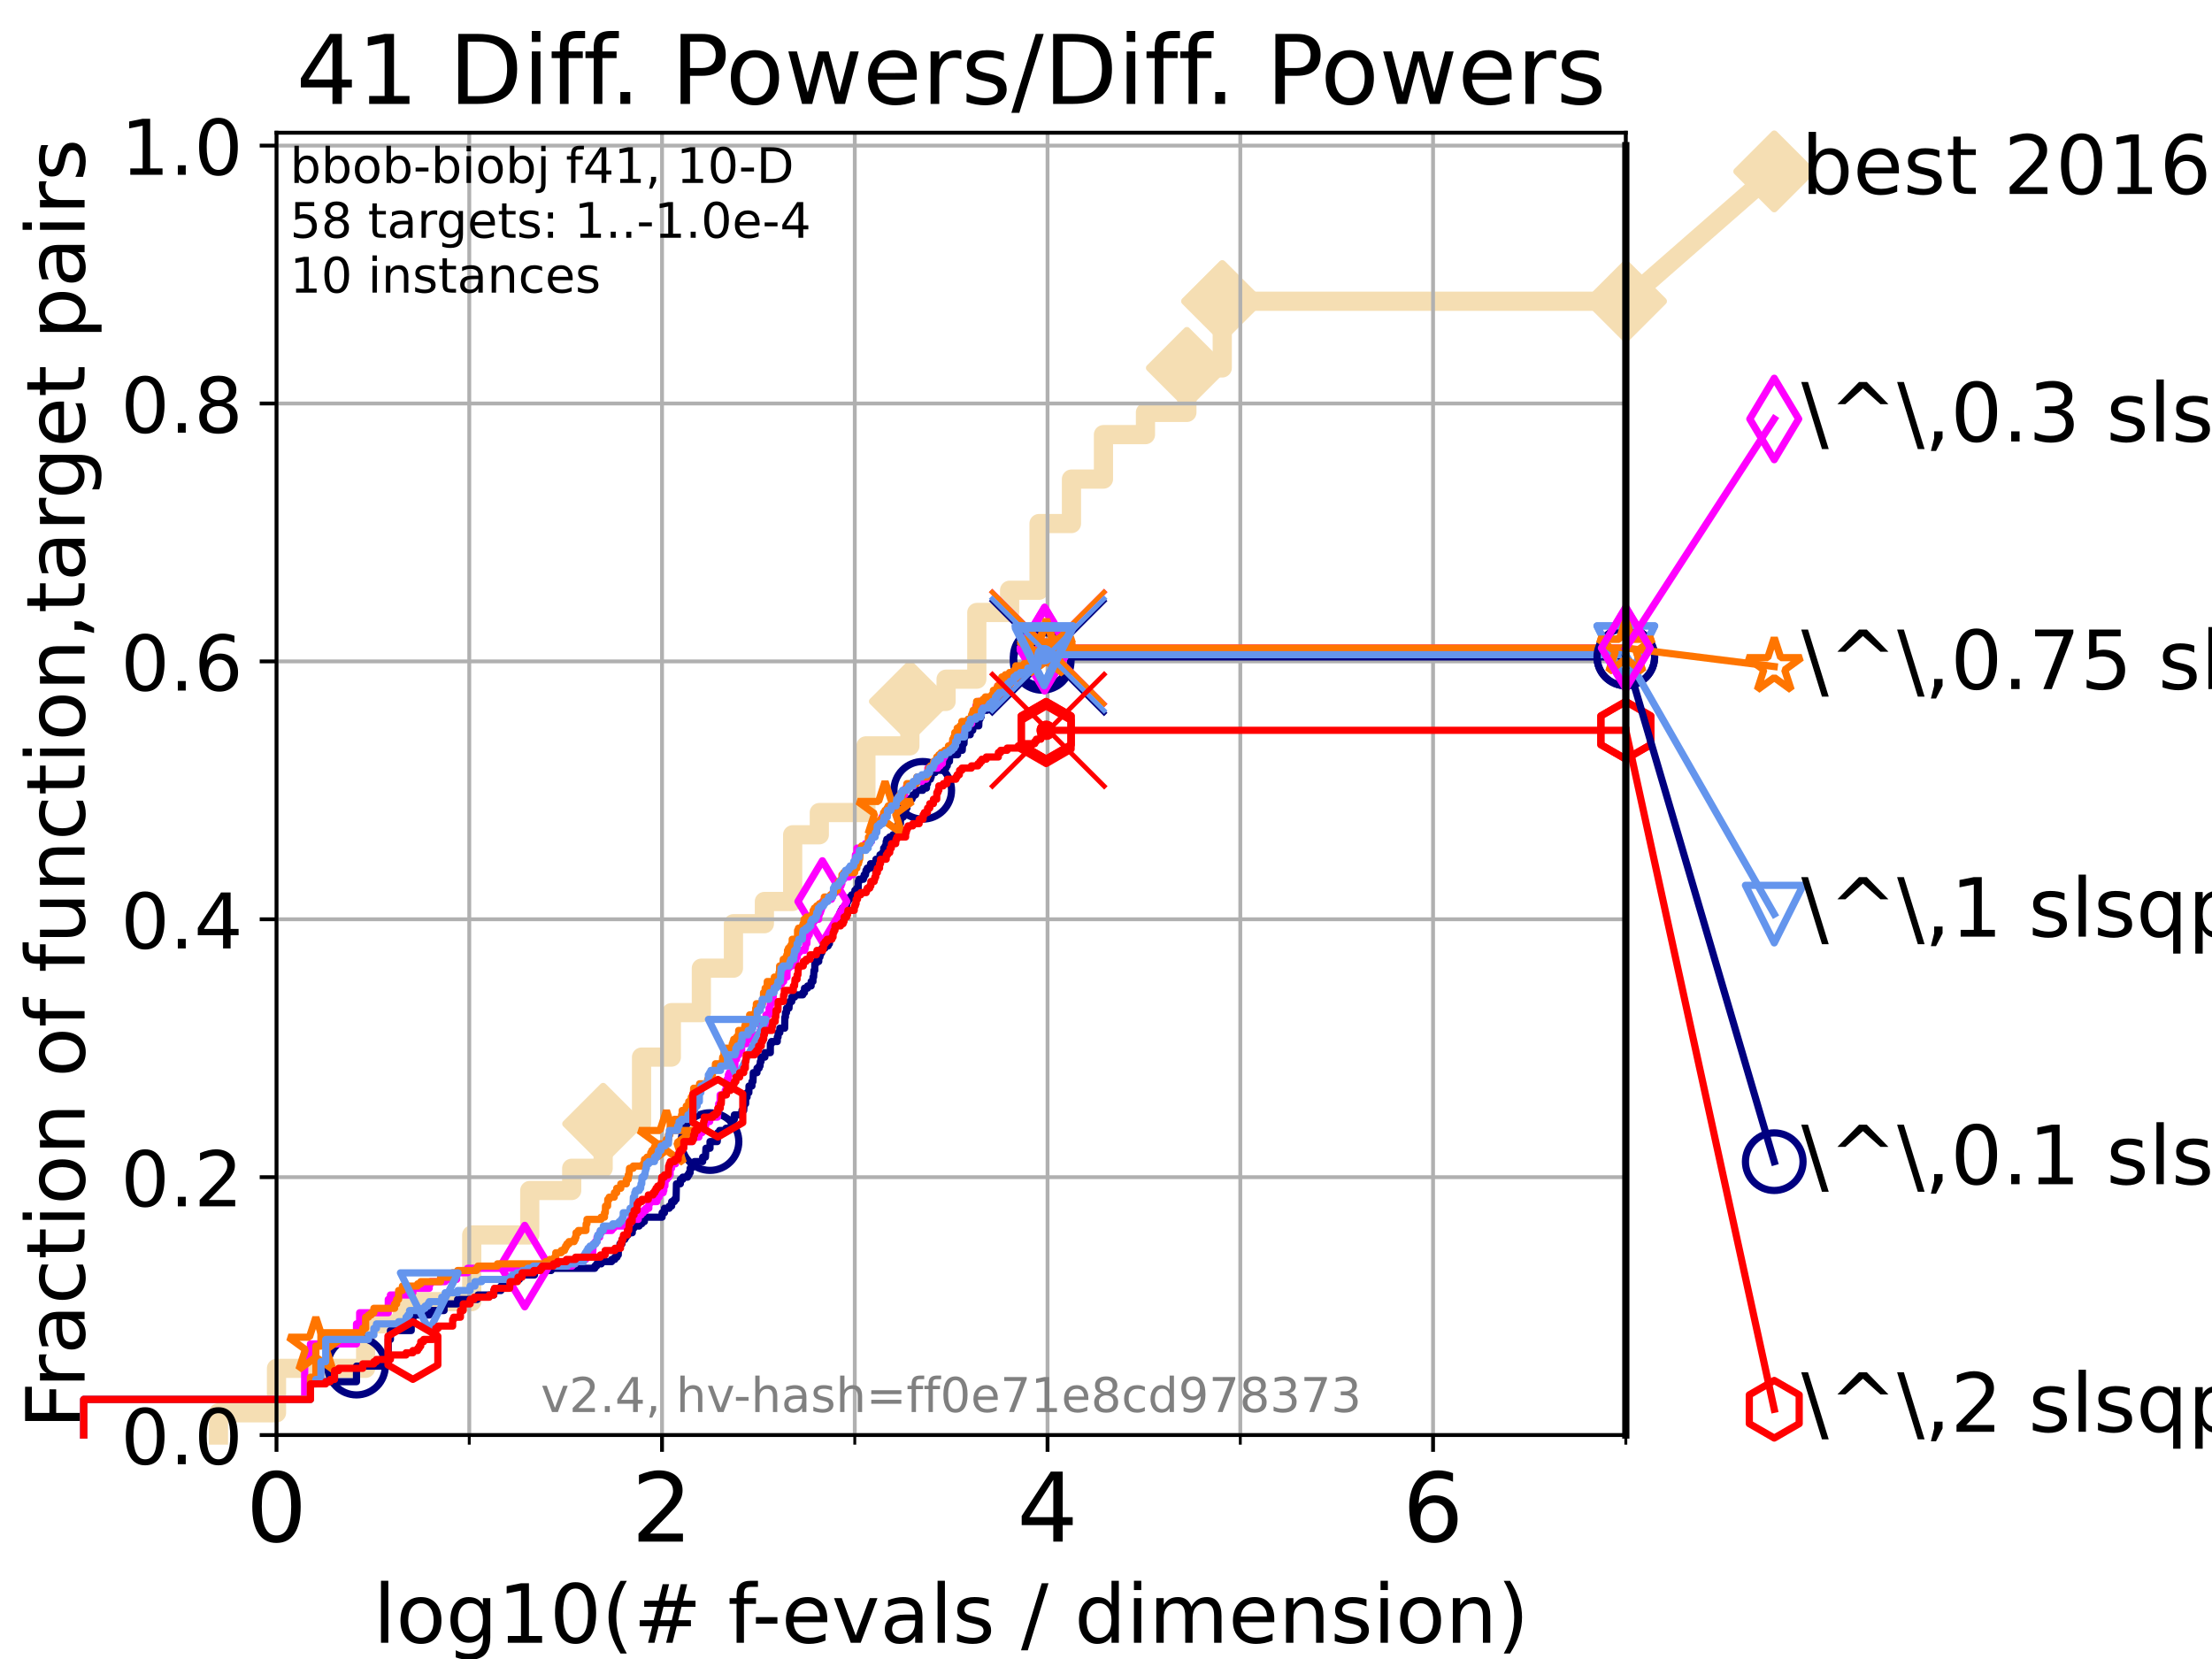 <?xml version="1.0" encoding="utf-8" standalone="no"?>
<!DOCTYPE svg PUBLIC "-//W3C//DTD SVG 1.1//EN"
  "http://www.w3.org/Graphics/SVG/1.1/DTD/svg11.dtd">
<!-- Created with matplotlib (https://matplotlib.org/) -->
<svg height="345.6pt" version="1.1" viewBox="0 0 460.8 345.6" width="460.8pt" xmlns="http://www.w3.org/2000/svg" xmlns:xlink="http://www.w3.org/1999/xlink">
 <defs>
  <style type="text/css">*{stroke-linecap:butt;stroke-linejoin:round;}</style>
 </defs>
 <g id="figure_1">
  <g id="patch_1">
   <path d="M 0 345.6 
L 460.8 345.6 
L 460.8 0 
L 0 0 
z
" style="fill:#ffffff;"/>
  </g>
  <g id="axes_1">
   <g id="patch_2">
    <path d="M 57.6 298.944 
L 338.688 298.944 
L 338.688 27.648 
L 57.6 27.648 
z
" style="fill:#ffffff;"/>
   </g>
   <g id="line2d_1">
    <path d="M 45.512 298.944 
L 45.512 294.313 
L 57.6 294.313 
L 57.6 285.05 
L 76.168 285.05 
L 76.168 275.788 
L 83.83 275.788 
L 83.83 271.157 
L 98.271 271.157 
L 98.271 257.263 
L 110.359 257.263 
L 110.359 248.001 
L 119.097 248.001 
L 119.097 243.37 
L 125.648 243.37 
L 125.648 234.107 
L 133.645 234.107 
L 133.645 220.214 
L 139.856 220.214 
L 139.856 210.951 
L 146.107 210.951 
L 146.107 201.689 
L 152.789 201.689 
L 152.789 192.426 
L 159.237 192.426 
L 159.237 187.795 
L 165.128 187.795 
L 165.128 173.901 
L 170.679 173.901 
L 170.679 169.27 
L 180.39 169.27 
L 180.39 155.377 
L 189.542 155.377 
L 189.542 146.114 
L 197.088 146.114 
L 197.088 141.483 
L 203.488 141.483 
L 203.488 127.589 
L 210.321 127.589 
L 210.321 122.958 
L 216.449 122.958 
L 216.449 109.065 
L 223.204 109.065 
L 223.204 99.802 
L 229.87 99.802 
L 229.87 90.54 
L 238.62 90.54 
L 238.62 85.909 
L 247.247 85.909 
L 247.247 76.646 
L 254.617 76.646 
L 254.617 62.753 
L 338.688 62.753 
" style="fill:none;stroke:#f5deb3;stroke-linecap:square;stroke-width:4;"/>
   </g>
   <g id="line2d_2">
    <defs>
     <path d="M 0 7.778 
L 7.778 0 
L 0 -7.778 
L -7.778 0 
z
" id="m102b7c4d29" style="stroke:#f5deb3;stroke-linejoin:miter;stroke-width:1.5;"/>
    </defs>
    <g>
     <use style="fill:#f5deb3;stroke:#f5deb3;stroke-linejoin:miter;stroke-width:1.5;" x="125.648" xlink:href="#m102b7c4d29" y="234.107"/>
     <use style="fill:#f5deb3;stroke:#f5deb3;stroke-linejoin:miter;stroke-width:1.5;" x="189.542" xlink:href="#m102b7c4d29" y="146.114"/>
     <use style="fill:#f5deb3;stroke:#f5deb3;stroke-linejoin:miter;stroke-width:1.5;" x="247.247" xlink:href="#m102b7c4d29" y="76.646"/>
     <use style="fill:#f5deb3;stroke:#f5deb3;stroke-linejoin:miter;stroke-width:1.5;" x="254.617" xlink:href="#m102b7c4d29" y="62.753"/>
     <use style="fill:#f5deb3;stroke:#f5deb3;stroke-linejoin:miter;stroke-width:1.5;" x="254.617" xlink:href="#m102b7c4d29" y="62.753"/>
     <use style="fill:#f5deb3;stroke:#f5deb3;stroke-linejoin:miter;stroke-width:1.5;" x="338.688" xlink:href="#m102b7c4d29" y="62.753"/>
    </g>
   </g>
   <g id="line2d_3">
    <path style="fill:none;stroke:#f5deb3;stroke-linecap:square;stroke-width:4;"/>
    <g/>
   </g>
   <g id="line2d_4">
    <path d="M 338.688 62.753 
L 369.608 35.706 
" style="fill:none;stroke:#f5deb3;stroke-linecap:square;stroke-width:4;"/>
    <g>
     <use style="fill:#f5deb3;stroke:#f5deb3;stroke-linejoin:miter;stroke-width:1.5;" x="338.688" xlink:href="#m102b7c4d29" y="62.753"/>
     <use style="fill:#f5deb3;stroke:#f5deb3;stroke-linejoin:miter;stroke-width:1.5;" x="369.608" xlink:href="#m102b7c4d29" y="35.706"/>
    </g>
   </g>
   <g id="matplotlib.axis_1">
    <g id="xtick_1">
     <g id="line2d_5">
      <path clip-path="url(#p28deaae90c)" d="M 57.6 298.944 
L 57.6 27.648 
" style="fill:none;stroke:#b0b0b0;stroke-linecap:square;stroke-width:0.8;"/>
     </g>
     <g id="line2d_6">
      <defs>
       <path d="M 0 0 
L 0 3.5 
" id="mfd854faba7" style="stroke:#000000;stroke-width:0.8;"/>
      </defs>
      <g>
       <use style="stroke:#000000;stroke-width:0.8;" x="57.6" xlink:href="#mfd854faba7" y="298.944"/>
      </g>
     </g>
     <g id="text_1">
      <!-- 0 -->
      <g transform="translate(51.237 321.141)scale(0.2 -0.2)">
       <defs>
        <path d="M 31.781 66.406 
Q 24.172 66.406 20.328 58.906 
Q 16.5 51.422 16.5 36.375 
Q 16.5 21.391 20.328 13.891 
Q 24.172 6.391 31.781 6.391 
Q 39.453 6.391 43.281 13.891 
Q 47.125 21.391 47.125 36.375 
Q 47.125 51.422 43.281 58.906 
Q 39.453 66.406 31.781 66.406 
z
M 31.781 74.219 
Q 44.047 74.219 50.516 64.516 
Q 56.984 54.828 56.984 36.375 
Q 56.984 17.969 50.516 8.266 
Q 44.047 -1.422 31.781 -1.422 
Q 19.531 -1.422 13.062 8.266 
Q 6.594 17.969 6.594 36.375 
Q 6.594 54.828 13.062 64.516 
Q 19.531 74.219 31.781 74.219 
z
" id="DejaVuSans-48"/>
       </defs>
       <use xlink:href="#DejaVuSans-48"/>
      </g>
     </g>
    </g>
    <g id="xtick_2">
     <g id="line2d_7">
      <path clip-path="url(#p28deaae90c)" d="M 137.911 298.944 
L 137.911 27.648 
" style="fill:none;stroke:#b0b0b0;stroke-linecap:square;stroke-width:0.8;"/>
     </g>
     <g id="line2d_8">
      <g>
       <use style="stroke:#000000;stroke-width:0.8;" x="137.911" xlink:href="#mfd854faba7" y="298.944"/>
      </g>
     </g>
     <g id="text_2">
      <!-- 2 -->
      <g transform="translate(131.548 321.141)scale(0.2 -0.2)">
       <defs>
        <path d="M 19.188 8.297 
L 53.609 8.297 
L 53.609 0 
L 7.328 0 
L 7.328 8.297 
Q 12.938 14.109 22.625 23.891 
Q 32.328 33.688 34.812 36.531 
Q 39.547 41.844 41.422 45.531 
Q 43.312 49.219 43.312 52.781 
Q 43.312 58.594 39.234 62.25 
Q 35.156 65.922 28.609 65.922 
Q 23.969 65.922 18.812 64.312 
Q 13.672 62.703 7.812 59.422 
L 7.812 69.391 
Q 13.766 71.781 18.938 73 
Q 24.125 74.219 28.422 74.219 
Q 39.75 74.219 46.484 68.547 
Q 53.219 62.891 53.219 53.422 
Q 53.219 48.922 51.531 44.891 
Q 49.859 40.875 45.406 35.406 
Q 44.188 33.984 37.641 27.219 
Q 31.109 20.453 19.188 8.297 
z
" id="DejaVuSans-50"/>
       </defs>
       <use xlink:href="#DejaVuSans-50"/>
      </g>
     </g>
    </g>
    <g id="xtick_3">
     <g id="line2d_9">
      <path clip-path="url(#p28deaae90c)" d="M 218.222 298.944 
L 218.222 27.648 
" style="fill:none;stroke:#b0b0b0;stroke-linecap:square;stroke-width:0.8;"/>
     </g>
     <g id="line2d_10">
      <g>
       <use style="stroke:#000000;stroke-width:0.8;" x="218.222" xlink:href="#mfd854faba7" y="298.944"/>
      </g>
     </g>
     <g id="text_3">
      <!-- 4 -->
      <g transform="translate(211.859 321.141)scale(0.2 -0.2)">
       <defs>
        <path d="M 37.797 64.312 
L 12.891 25.391 
L 37.797 25.391 
z
M 35.203 72.906 
L 47.609 72.906 
L 47.609 25.391 
L 58.016 25.391 
L 58.016 17.188 
L 47.609 17.188 
L 47.609 0 
L 37.797 0 
L 37.797 17.188 
L 4.891 17.188 
L 4.891 26.703 
z
" id="DejaVuSans-52"/>
       </defs>
       <use xlink:href="#DejaVuSans-52"/>
      </g>
     </g>
    </g>
    <g id="xtick_4">
     <g id="line2d_11">
      <path clip-path="url(#p28deaae90c)" d="M 298.533 298.944 
L 298.533 27.648 
" style="fill:none;stroke:#b0b0b0;stroke-linecap:square;stroke-width:0.8;"/>
     </g>
     <g id="line2d_12">
      <g>
       <use style="stroke:#000000;stroke-width:0.8;" x="298.533" xlink:href="#mfd854faba7" y="298.944"/>
      </g>
     </g>
     <g id="text_4">
      <!-- 6 -->
      <g transform="translate(292.17 321.141)scale(0.2 -0.2)">
       <defs>
        <path d="M 33.016 40.375 
Q 26.375 40.375 22.484 35.828 
Q 18.609 31.297 18.609 23.391 
Q 18.609 15.531 22.484 10.953 
Q 26.375 6.391 33.016 6.391 
Q 39.656 6.391 43.531 10.953 
Q 47.406 15.531 47.406 23.391 
Q 47.406 31.297 43.531 35.828 
Q 39.656 40.375 33.016 40.375 
z
M 52.594 71.297 
L 52.594 62.312 
Q 48.875 64.062 45.094 64.984 
Q 41.312 65.922 37.594 65.922 
Q 27.828 65.922 22.672 59.328 
Q 17.531 52.734 16.797 39.406 
Q 19.672 43.656 24.016 45.922 
Q 28.375 48.188 33.594 48.188 
Q 44.578 48.188 50.953 41.516 
Q 57.328 34.859 57.328 23.391 
Q 57.328 12.156 50.688 5.359 
Q 44.047 -1.422 33.016 -1.422 
Q 20.359 -1.422 13.672 8.266 
Q 6.984 17.969 6.984 36.375 
Q 6.984 53.656 15.188 63.938 
Q 23.391 74.219 37.203 74.219 
Q 40.922 74.219 44.703 73.484 
Q 48.484 72.75 52.594 71.297 
z
" id="DejaVuSans-54"/>
       </defs>
       <use xlink:href="#DejaVuSans-54"/>
      </g>
     </g>
    </g>
    <g id="xtick_5">
     <g id="line2d_13">
      <path clip-path="url(#p28deaae90c)" d="M 97.755 298.944 
L 97.755 27.648 
" style="fill:none;stroke:#b0b0b0;stroke-linecap:square;stroke-width:0.8;"/>
     </g>
     <g id="line2d_14">
      <defs>
       <path d="M 0 0 
L 0 2 
" id="mbb89c04d52" style="stroke:#000000;stroke-width:0.6;"/>
      </defs>
      <g>
       <use style="stroke:#000000;stroke-width:0.6;" x="97.755" xlink:href="#mbb89c04d52" y="298.944"/>
      </g>
     </g>
    </g>
    <g id="xtick_6">
     <g id="line2d_15">
      <path clip-path="url(#p28deaae90c)" d="M 178.066 298.944 
L 178.066 27.648 
" style="fill:none;stroke:#b0b0b0;stroke-linecap:square;stroke-width:0.8;"/>
     </g>
     <g id="line2d_16">
      <g>
       <use style="stroke:#000000;stroke-width:0.6;" x="178.066" xlink:href="#mbb89c04d52" y="298.944"/>
      </g>
     </g>
    </g>
    <g id="xtick_7">
     <g id="line2d_17">
      <path clip-path="url(#p28deaae90c)" d="M 258.377 298.944 
L 258.377 27.648 
" style="fill:none;stroke:#b0b0b0;stroke-linecap:square;stroke-width:0.8;"/>
     </g>
     <g id="line2d_18">
      <g>
       <use style="stroke:#000000;stroke-width:0.6;" x="258.377" xlink:href="#mbb89c04d52" y="298.944"/>
      </g>
     </g>
    </g>
    <g id="xtick_8">
     <g id="line2d_19">
      <path clip-path="url(#p28deaae90c)" d="M 338.688 298.944 
L 338.688 27.648 
" style="fill:none;stroke:#b0b0b0;stroke-linecap:square;stroke-width:0.8;"/>
     </g>
     <g id="line2d_20">
      <g>
       <use style="stroke:#000000;stroke-width:0.6;" x="338.688" xlink:href="#mbb89c04d52" y="298.944"/>
      </g>
     </g>
    </g>
    <g id="text_5">
     <!-- log10(# f-evals / dimension) -->
     <g transform="translate(77.764 342.218)scale(0.17 -0.17)">
      <defs>
       <path d="M 9.422 75.984 
L 18.406 75.984 
L 18.406 0 
L 9.422 0 
z
" id="DejaVuSans-108"/>
       <path d="M 30.609 48.391 
Q 23.391 48.391 19.188 42.75 
Q 14.984 37.109 14.984 27.297 
Q 14.984 17.484 19.156 11.844 
Q 23.344 6.203 30.609 6.203 
Q 37.797 6.203 41.984 11.859 
Q 46.188 17.531 46.188 27.297 
Q 46.188 37.016 41.984 42.703 
Q 37.797 48.391 30.609 48.391 
z
M 30.609 56 
Q 42.328 56 49.016 48.375 
Q 55.719 40.766 55.719 27.297 
Q 55.719 13.875 49.016 6.219 
Q 42.328 -1.422 30.609 -1.422 
Q 18.844 -1.422 12.172 6.219 
Q 5.516 13.875 5.516 27.297 
Q 5.516 40.766 12.172 48.375 
Q 18.844 56 30.609 56 
z
" id="DejaVuSans-111"/>
       <path d="M 45.406 27.984 
Q 45.406 37.75 41.375 43.109 
Q 37.359 48.484 30.078 48.484 
Q 22.859 48.484 18.828 43.109 
Q 14.797 37.75 14.797 27.984 
Q 14.797 18.266 18.828 12.891 
Q 22.859 7.516 30.078 7.516 
Q 37.359 7.516 41.375 12.891 
Q 45.406 18.266 45.406 27.984 
z
M 54.391 6.781 
Q 54.391 -7.172 48.188 -13.984 
Q 42 -20.797 29.203 -20.797 
Q 24.469 -20.797 20.266 -20.094 
Q 16.062 -19.391 12.109 -17.922 
L 12.109 -9.188 
Q 16.062 -11.328 19.922 -12.344 
Q 23.781 -13.375 27.781 -13.375 
Q 36.625 -13.375 41.016 -8.766 
Q 45.406 -4.156 45.406 5.172 
L 45.406 9.625 
Q 42.625 4.781 38.281 2.391 
Q 33.938 0 27.875 0 
Q 17.828 0 11.672 7.656 
Q 5.516 15.328 5.516 27.984 
Q 5.516 40.672 11.672 48.328 
Q 17.828 56 27.875 56 
Q 33.938 56 38.281 53.609 
Q 42.625 51.219 45.406 46.391 
L 45.406 54.688 
L 54.391 54.688 
z
" id="DejaVuSans-103"/>
       <path d="M 12.406 8.297 
L 28.516 8.297 
L 28.516 63.922 
L 10.984 60.406 
L 10.984 69.391 
L 28.422 72.906 
L 38.281 72.906 
L 38.281 8.297 
L 54.391 8.297 
L 54.391 0 
L 12.406 0 
z
" id="DejaVuSans-49"/>
       <path d="M 31 75.875 
Q 24.469 64.656 21.281 53.656 
Q 18.109 42.672 18.109 31.391 
Q 18.109 20.125 21.312 9.062 
Q 24.516 -2 31 -13.188 
L 23.188 -13.188 
Q 15.875 -1.703 12.234 9.375 
Q 8.594 20.453 8.594 31.391 
Q 8.594 42.281 12.203 53.312 
Q 15.828 64.359 23.188 75.875 
z
" id="DejaVuSans-40"/>
       <path d="M 51.125 44 
L 36.922 44 
L 32.812 27.688 
L 47.125 27.688 
z
M 43.797 71.781 
L 38.719 51.516 
L 52.984 51.516 
L 58.109 71.781 
L 65.922 71.781 
L 60.891 51.516 
L 76.125 51.516 
L 76.125 44 
L 58.984 44 
L 54.984 27.688 
L 70.516 27.688 
L 70.516 20.219 
L 53.078 20.219 
L 48 0 
L 40.188 0 
L 45.219 20.219 
L 30.906 20.219 
L 25.875 0 
L 18.016 0 
L 23.094 20.219 
L 7.719 20.219 
L 7.719 27.688 
L 24.906 27.688 
L 29 44 
L 13.281 44 
L 13.281 51.516 
L 30.906 51.516 
L 35.891 71.781 
z
" id="DejaVuSans-35"/>
       <path id="DejaVuSans-32"/>
       <path d="M 37.109 75.984 
L 37.109 68.5 
L 28.516 68.5 
Q 23.688 68.5 21.797 66.547 
Q 19.922 64.594 19.922 59.516 
L 19.922 54.688 
L 34.719 54.688 
L 34.719 47.703 
L 19.922 47.703 
L 19.922 0 
L 10.891 0 
L 10.891 47.703 
L 2.297 47.703 
L 2.297 54.688 
L 10.891 54.688 
L 10.891 58.5 
Q 10.891 67.625 15.141 71.797 
Q 19.391 75.984 28.609 75.984 
z
" id="DejaVuSans-102"/>
       <path d="M 4.891 31.391 
L 31.203 31.391 
L 31.203 23.391 
L 4.891 23.391 
z
" id="DejaVuSans-45"/>
       <path d="M 56.203 29.594 
L 56.203 25.203 
L 14.891 25.203 
Q 15.484 15.922 20.484 11.062 
Q 25.484 6.203 34.422 6.203 
Q 39.594 6.203 44.453 7.469 
Q 49.312 8.734 54.109 11.281 
L 54.109 2.781 
Q 49.266 0.734 44.188 -0.344 
Q 39.109 -1.422 33.891 -1.422 
Q 20.797 -1.422 13.156 6.188 
Q 5.516 13.812 5.516 26.812 
Q 5.516 40.234 12.766 48.109 
Q 20.016 56 32.328 56 
Q 43.359 56 49.781 48.891 
Q 56.203 41.797 56.203 29.594 
z
M 47.219 32.234 
Q 47.125 39.594 43.094 43.984 
Q 39.062 48.391 32.422 48.391 
Q 24.906 48.391 20.391 44.141 
Q 15.875 39.891 15.188 32.172 
z
" id="DejaVuSans-101"/>
       <path d="M 2.984 54.688 
L 12.5 54.688 
L 29.594 8.797 
L 46.688 54.688 
L 56.203 54.688 
L 35.688 0 
L 23.484 0 
z
" id="DejaVuSans-118"/>
       <path d="M 34.281 27.484 
Q 23.391 27.484 19.188 25 
Q 14.984 22.516 14.984 16.5 
Q 14.984 11.719 18.141 8.906 
Q 21.297 6.109 26.703 6.109 
Q 34.188 6.109 38.703 11.406 
Q 43.219 16.703 43.219 25.484 
L 43.219 27.484 
z
M 52.203 31.203 
L 52.203 0 
L 43.219 0 
L 43.219 8.297 
Q 40.141 3.328 35.547 0.953 
Q 30.953 -1.422 24.312 -1.422 
Q 15.922 -1.422 10.953 3.297 
Q 6 8.016 6 15.922 
Q 6 25.141 12.172 29.828 
Q 18.359 34.516 30.609 34.516 
L 43.219 34.516 
L 43.219 35.406 
Q 43.219 41.609 39.141 45 
Q 35.062 48.391 27.688 48.391 
Q 23 48.391 18.547 47.266 
Q 14.109 46.141 10.016 43.891 
L 10.016 52.203 
Q 14.938 54.109 19.578 55.047 
Q 24.219 56 28.609 56 
Q 40.484 56 46.344 49.844 
Q 52.203 43.703 52.203 31.203 
z
" id="DejaVuSans-97"/>
       <path d="M 44.281 53.078 
L 44.281 44.578 
Q 40.484 46.531 36.375 47.5 
Q 32.281 48.484 27.875 48.484 
Q 21.188 48.484 17.844 46.438 
Q 14.5 44.391 14.5 40.281 
Q 14.5 37.156 16.891 35.375 
Q 19.281 33.594 26.516 31.984 
L 29.594 31.297 
Q 39.156 29.25 43.188 25.516 
Q 47.219 21.781 47.219 15.094 
Q 47.219 7.469 41.188 3.016 
Q 35.156 -1.422 24.609 -1.422 
Q 20.219 -1.422 15.453 -0.562 
Q 10.688 0.297 5.422 2 
L 5.422 11.281 
Q 10.406 8.688 15.234 7.391 
Q 20.062 6.109 24.812 6.109 
Q 31.156 6.109 34.562 8.281 
Q 37.984 10.453 37.984 14.406 
Q 37.984 18.062 35.516 20.016 
Q 33.062 21.969 24.703 23.781 
L 21.578 24.516 
Q 13.234 26.266 9.516 29.906 
Q 5.812 33.547 5.812 39.891 
Q 5.812 47.609 11.281 51.797 
Q 16.75 56 26.812 56 
Q 31.781 56 36.172 55.266 
Q 40.578 54.547 44.281 53.078 
z
" id="DejaVuSans-115"/>
       <path d="M 25.391 72.906 
L 33.688 72.906 
L 8.297 -9.281 
L 0 -9.281 
z
" id="DejaVuSans-47"/>
       <path d="M 45.406 46.391 
L 45.406 75.984 
L 54.391 75.984 
L 54.391 0 
L 45.406 0 
L 45.406 8.203 
Q 42.578 3.328 38.25 0.953 
Q 33.938 -1.422 27.875 -1.422 
Q 17.969 -1.422 11.734 6.484 
Q 5.516 14.406 5.516 27.297 
Q 5.516 40.188 11.734 48.094 
Q 17.969 56 27.875 56 
Q 33.938 56 38.25 53.625 
Q 42.578 51.266 45.406 46.391 
z
M 14.797 27.297 
Q 14.797 17.391 18.875 11.75 
Q 22.953 6.109 30.078 6.109 
Q 37.203 6.109 41.297 11.75 
Q 45.406 17.391 45.406 27.297 
Q 45.406 37.203 41.297 42.844 
Q 37.203 48.484 30.078 48.484 
Q 22.953 48.484 18.875 42.844 
Q 14.797 37.203 14.797 27.297 
z
" id="DejaVuSans-100"/>
       <path d="M 9.422 54.688 
L 18.406 54.688 
L 18.406 0 
L 9.422 0 
z
M 9.422 75.984 
L 18.406 75.984 
L 18.406 64.594 
L 9.422 64.594 
z
" id="DejaVuSans-105"/>
       <path d="M 52 44.188 
Q 55.375 50.25 60.062 53.125 
Q 64.75 56 71.094 56 
Q 79.641 56 84.281 50.016 
Q 88.922 44.047 88.922 33.016 
L 88.922 0 
L 79.891 0 
L 79.891 32.719 
Q 79.891 40.578 77.094 44.375 
Q 74.312 48.188 68.609 48.188 
Q 61.625 48.188 57.562 43.547 
Q 53.516 38.922 53.516 30.906 
L 53.516 0 
L 44.484 0 
L 44.484 32.719 
Q 44.484 40.625 41.703 44.406 
Q 38.922 48.188 33.109 48.188 
Q 26.219 48.188 22.156 43.531 
Q 18.109 38.875 18.109 30.906 
L 18.109 0 
L 9.078 0 
L 9.078 54.688 
L 18.109 54.688 
L 18.109 46.188 
Q 21.188 51.219 25.484 53.609 
Q 29.781 56 35.688 56 
Q 41.656 56 45.828 52.969 
Q 50 49.953 52 44.188 
z
" id="DejaVuSans-109"/>
       <path d="M 54.891 33.016 
L 54.891 0 
L 45.906 0 
L 45.906 32.719 
Q 45.906 40.484 42.875 44.328 
Q 39.844 48.188 33.797 48.188 
Q 26.516 48.188 22.312 43.547 
Q 18.109 38.922 18.109 30.906 
L 18.109 0 
L 9.078 0 
L 9.078 54.688 
L 18.109 54.688 
L 18.109 46.188 
Q 21.344 51.125 25.703 53.562 
Q 30.078 56 35.797 56 
Q 45.219 56 50.047 50.172 
Q 54.891 44.344 54.891 33.016 
z
" id="DejaVuSans-110"/>
       <path d="M 8.016 75.875 
L 15.828 75.875 
Q 23.141 64.359 26.781 53.312 
Q 30.422 42.281 30.422 31.391 
Q 30.422 20.453 26.781 9.375 
Q 23.141 -1.703 15.828 -13.188 
L 8.016 -13.188 
Q 14.5 -2 17.703 9.062 
Q 20.906 20.125 20.906 31.391 
Q 20.906 42.672 17.703 53.656 
Q 14.5 64.656 8.016 75.875 
z
" id="DejaVuSans-41"/>
      </defs>
      <use xlink:href="#DejaVuSans-108"/>
      <use x="27.783" xlink:href="#DejaVuSans-111"/>
      <use x="88.965" xlink:href="#DejaVuSans-103"/>
      <use x="152.441" xlink:href="#DejaVuSans-49"/>
      <use x="216.064" xlink:href="#DejaVuSans-48"/>
      <use x="279.688" xlink:href="#DejaVuSans-40"/>
      <use x="318.701" xlink:href="#DejaVuSans-35"/>
      <use x="402.49" xlink:href="#DejaVuSans-32"/>
      <use x="434.277" xlink:href="#DejaVuSans-102"/>
      <use x="463.982" xlink:href="#DejaVuSans-45"/>
      <use x="500.066" xlink:href="#DejaVuSans-101"/>
      <use x="561.59" xlink:href="#DejaVuSans-118"/>
      <use x="620.77" xlink:href="#DejaVuSans-97"/>
      <use x="682.049" xlink:href="#DejaVuSans-108"/>
      <use x="709.832" xlink:href="#DejaVuSans-115"/>
      <use x="761.932" xlink:href="#DejaVuSans-32"/>
      <use x="793.719" xlink:href="#DejaVuSans-47"/>
      <use x="827.41" xlink:href="#DejaVuSans-32"/>
      <use x="859.197" xlink:href="#DejaVuSans-100"/>
      <use x="922.674" xlink:href="#DejaVuSans-105"/>
      <use x="950.457" xlink:href="#DejaVuSans-109"/>
      <use x="1047.869" xlink:href="#DejaVuSans-101"/>
      <use x="1109.393" xlink:href="#DejaVuSans-110"/>
      <use x="1172.771" xlink:href="#DejaVuSans-115"/>
      <use x="1224.871" xlink:href="#DejaVuSans-105"/>
      <use x="1252.654" xlink:href="#DejaVuSans-111"/>
      <use x="1313.836" xlink:href="#DejaVuSans-110"/>
      <use x="1377.215" xlink:href="#DejaVuSans-41"/>
     </g>
    </g>
   </g>
   <g id="matplotlib.axis_2">
    <g id="ytick_1">
     <g id="line2d_21">
      <path clip-path="url(#p28deaae90c)" d="M 57.6 298.944 
L 338.688 298.944 
" style="fill:none;stroke:#b0b0b0;stroke-linecap:square;stroke-width:0.8;"/>
     </g>
     <g id="line2d_22">
      <defs>
       <path d="M 0 0 
L -3.5 0 
" id="mdb36755150" style="stroke:#000000;stroke-width:0.8;"/>
      </defs>
      <g>
       <use style="stroke:#000000;stroke-width:0.8;" x="57.6" xlink:href="#mdb36755150" y="298.944"/>
      </g>
     </g>
     <g id="text_6">
      <!-- 0.0 -->
      <g transform="translate(25.155 305.023)scale(0.16 -0.16)">
       <defs>
        <path d="M 10.688 12.406 
L 21 12.406 
L 21 0 
L 10.688 0 
z
" id="DejaVuSans-46"/>
       </defs>
       <use xlink:href="#DejaVuSans-48"/>
       <use x="63.623" xlink:href="#DejaVuSans-46"/>
       <use x="95.41" xlink:href="#DejaVuSans-48"/>
      </g>
     </g>
    </g>
    <g id="ytick_2">
     <g id="line2d_23">
      <path clip-path="url(#p28deaae90c)" d="M 57.6 245.222 
L 338.688 245.222 
" style="fill:none;stroke:#b0b0b0;stroke-linecap:square;stroke-width:0.8;"/>
     </g>
     <g id="line2d_24">
      <g>
       <use style="stroke:#000000;stroke-width:0.8;" x="57.6" xlink:href="#mdb36755150" y="245.222"/>
      </g>
     </g>
     <g id="text_7">
      <!-- 0.2 -->
      <g transform="translate(25.155 251.301)scale(0.16 -0.16)">
       <use xlink:href="#DejaVuSans-48"/>
       <use x="63.623" xlink:href="#DejaVuSans-46"/>
       <use x="95.41" xlink:href="#DejaVuSans-50"/>
      </g>
     </g>
    </g>
    <g id="ytick_3">
     <g id="line2d_25">
      <path clip-path="url(#p28deaae90c)" d="M 57.6 191.5 
L 338.688 191.5 
" style="fill:none;stroke:#b0b0b0;stroke-linecap:square;stroke-width:0.8;"/>
     </g>
     <g id="line2d_26">
      <g>
       <use style="stroke:#000000;stroke-width:0.8;" x="57.6" xlink:href="#mdb36755150" y="191.5"/>
      </g>
     </g>
     <g id="text_8">
      <!-- 0.4 -->
      <g transform="translate(25.155 197.579)scale(0.16 -0.16)">
       <use xlink:href="#DejaVuSans-48"/>
       <use x="63.623" xlink:href="#DejaVuSans-46"/>
       <use x="95.41" xlink:href="#DejaVuSans-52"/>
      </g>
     </g>
    </g>
    <g id="ytick_4">
     <g id="line2d_27">
      <path clip-path="url(#p28deaae90c)" d="M 57.6 137.778 
L 338.688 137.778 
" style="fill:none;stroke:#b0b0b0;stroke-linecap:square;stroke-width:0.8;"/>
     </g>
     <g id="line2d_28">
      <g>
       <use style="stroke:#000000;stroke-width:0.8;" x="57.6" xlink:href="#mdb36755150" y="137.778"/>
      </g>
     </g>
     <g id="text_9">
      <!-- 0.6 -->
      <g transform="translate(25.155 143.857)scale(0.16 -0.16)">
       <use xlink:href="#DejaVuSans-48"/>
       <use x="63.623" xlink:href="#DejaVuSans-46"/>
       <use x="95.41" xlink:href="#DejaVuSans-54"/>
      </g>
     </g>
    </g>
    <g id="ytick_5">
     <g id="line2d_29">
      <path clip-path="url(#p28deaae90c)" d="M 57.6 84.056 
L 338.688 84.056 
" style="fill:none;stroke:#b0b0b0;stroke-linecap:square;stroke-width:0.8;"/>
     </g>
     <g id="line2d_30">
      <g>
       <use style="stroke:#000000;stroke-width:0.8;" x="57.6" xlink:href="#mdb36755150" y="84.056"/>
      </g>
     </g>
     <g id="text_10">
      <!-- 0.8 -->
      <g transform="translate(25.155 90.135)scale(0.16 -0.16)">
       <defs>
        <path d="M 31.781 34.625 
Q 24.75 34.625 20.719 30.859 
Q 16.703 27.094 16.703 20.516 
Q 16.703 13.922 20.719 10.156 
Q 24.75 6.391 31.781 6.391 
Q 38.812 6.391 42.859 10.172 
Q 46.922 13.969 46.922 20.516 
Q 46.922 27.094 42.891 30.859 
Q 38.875 34.625 31.781 34.625 
z
M 21.922 38.812 
Q 15.578 40.375 12.031 44.719 
Q 8.5 49.078 8.5 55.328 
Q 8.5 64.062 14.719 69.141 
Q 20.953 74.219 31.781 74.219 
Q 42.672 74.219 48.875 69.141 
Q 55.078 64.062 55.078 55.328 
Q 55.078 49.078 51.531 44.719 
Q 48 40.375 41.703 38.812 
Q 48.828 37.156 52.797 32.312 
Q 56.781 27.484 56.781 20.516 
Q 56.781 9.906 50.312 4.234 
Q 43.844 -1.422 31.781 -1.422 
Q 19.734 -1.422 13.25 4.234 
Q 6.781 9.906 6.781 20.516 
Q 6.781 27.484 10.781 32.312 
Q 14.797 37.156 21.922 38.812 
z
M 18.312 54.391 
Q 18.312 48.734 21.844 45.562 
Q 25.391 42.391 31.781 42.391 
Q 38.141 42.391 41.719 45.562 
Q 45.312 48.734 45.312 54.391 
Q 45.312 60.062 41.719 63.234 
Q 38.141 66.406 31.781 66.406 
Q 25.391 66.406 21.844 63.234 
Q 18.312 60.062 18.312 54.391 
z
" id="DejaVuSans-56"/>
       </defs>
       <use xlink:href="#DejaVuSans-48"/>
       <use x="63.623" xlink:href="#DejaVuSans-46"/>
       <use x="95.41" xlink:href="#DejaVuSans-56"/>
      </g>
     </g>
    </g>
    <g id="ytick_6">
     <g id="line2d_31">
      <path clip-path="url(#p28deaae90c)" d="M 57.6 30.334 
L 338.688 30.334 
" style="fill:none;stroke:#b0b0b0;stroke-linecap:square;stroke-width:0.8;"/>
     </g>
     <g id="line2d_32">
      <g>
       <use style="stroke:#000000;stroke-width:0.8;" x="57.6" xlink:href="#mdb36755150" y="30.334"/>
      </g>
     </g>
     <g id="text_11">
      <!-- 1.0 -->
      <g transform="translate(25.155 36.413)scale(0.16 -0.16)">
       <use xlink:href="#DejaVuSans-49"/>
       <use x="63.623" xlink:href="#DejaVuSans-46"/>
       <use x="95.41" xlink:href="#DejaVuSans-48"/>
      </g>
     </g>
    </g>
    <g id="text_12">
     <!-- Fraction of function,target pairs -->
     <g transform="translate(17.62 297.681)rotate(-90)scale(0.17 -0.17)">
      <defs>
       <path d="M 9.812 72.906 
L 51.703 72.906 
L 51.703 64.594 
L 19.672 64.594 
L 19.672 43.109 
L 48.578 43.109 
L 48.578 34.812 
L 19.672 34.812 
L 19.672 0 
L 9.812 0 
z
" id="DejaVuSans-70"/>
       <path d="M 41.109 46.297 
Q 39.594 47.172 37.812 47.578 
Q 36.031 48 33.891 48 
Q 26.266 48 22.188 43.047 
Q 18.109 38.094 18.109 28.812 
L 18.109 0 
L 9.078 0 
L 9.078 54.688 
L 18.109 54.688 
L 18.109 46.188 
Q 20.953 51.172 25.484 53.578 
Q 30.031 56 36.531 56 
Q 37.453 56 38.578 55.875 
Q 39.703 55.766 41.062 55.516 
z
" id="DejaVuSans-114"/>
       <path d="M 48.781 52.594 
L 48.781 44.188 
Q 44.969 46.297 41.141 47.344 
Q 37.312 48.391 33.406 48.391 
Q 24.656 48.391 19.812 42.844 
Q 14.984 37.312 14.984 27.297 
Q 14.984 17.281 19.812 11.734 
Q 24.656 6.203 33.406 6.203 
Q 37.312 6.203 41.141 7.25 
Q 44.969 8.297 48.781 10.406 
L 48.781 2.094 
Q 45.016 0.344 40.984 -0.531 
Q 36.969 -1.422 32.422 -1.422 
Q 20.062 -1.422 12.781 6.344 
Q 5.516 14.109 5.516 27.297 
Q 5.516 40.672 12.859 48.328 
Q 20.219 56 33.016 56 
Q 37.156 56 41.109 55.141 
Q 45.062 54.297 48.781 52.594 
z
" id="DejaVuSans-99"/>
       <path d="M 18.312 70.219 
L 18.312 54.688 
L 36.812 54.688 
L 36.812 47.703 
L 18.312 47.703 
L 18.312 18.016 
Q 18.312 11.328 20.141 9.422 
Q 21.969 7.516 27.594 7.516 
L 36.812 7.516 
L 36.812 0 
L 27.594 0 
Q 17.188 0 13.234 3.875 
Q 9.281 7.766 9.281 18.016 
L 9.281 47.703 
L 2.688 47.703 
L 2.688 54.688 
L 9.281 54.688 
L 9.281 70.219 
z
" id="DejaVuSans-116"/>
       <path d="M 8.5 21.578 
L 8.5 54.688 
L 17.484 54.688 
L 17.484 21.922 
Q 17.484 14.156 20.5 10.266 
Q 23.531 6.391 29.594 6.391 
Q 36.859 6.391 41.078 11.031 
Q 45.312 15.672 45.312 23.688 
L 45.312 54.688 
L 54.297 54.688 
L 54.297 0 
L 45.312 0 
L 45.312 8.406 
Q 42.047 3.422 37.719 1 
Q 33.406 -1.422 27.688 -1.422 
Q 18.266 -1.422 13.375 4.438 
Q 8.5 10.297 8.5 21.578 
z
M 31.109 56 
z
" id="DejaVuSans-117"/>
       <path d="M 11.719 12.406 
L 22.016 12.406 
L 22.016 4 
L 14.016 -11.625 
L 7.719 -11.625 
L 11.719 4 
z
" id="DejaVuSans-44"/>
       <path d="M 18.109 8.203 
L 18.109 -20.797 
L 9.078 -20.797 
L 9.078 54.688 
L 18.109 54.688 
L 18.109 46.391 
Q 20.953 51.266 25.266 53.625 
Q 29.594 56 35.594 56 
Q 45.562 56 51.781 48.094 
Q 58.016 40.188 58.016 27.297 
Q 58.016 14.406 51.781 6.484 
Q 45.562 -1.422 35.594 -1.422 
Q 29.594 -1.422 25.266 0.953 
Q 20.953 3.328 18.109 8.203 
z
M 48.688 27.297 
Q 48.688 37.203 44.609 42.844 
Q 40.531 48.484 33.406 48.484 
Q 26.266 48.484 22.188 42.844 
Q 18.109 37.203 18.109 27.297 
Q 18.109 17.391 22.188 11.75 
Q 26.266 6.109 33.406 6.109 
Q 40.531 6.109 44.609 11.75 
Q 48.688 17.391 48.688 27.297 
z
" id="DejaVuSans-112"/>
      </defs>
      <use xlink:href="#DejaVuSans-70"/>
      <use x="50.27" xlink:href="#DejaVuSans-114"/>
      <use x="91.383" xlink:href="#DejaVuSans-97"/>
      <use x="152.662" xlink:href="#DejaVuSans-99"/>
      <use x="207.643" xlink:href="#DejaVuSans-116"/>
      <use x="246.852" xlink:href="#DejaVuSans-105"/>
      <use x="274.635" xlink:href="#DejaVuSans-111"/>
      <use x="335.816" xlink:href="#DejaVuSans-110"/>
      <use x="399.195" xlink:href="#DejaVuSans-32"/>
      <use x="430.982" xlink:href="#DejaVuSans-111"/>
      <use x="492.164" xlink:href="#DejaVuSans-102"/>
      <use x="527.369" xlink:href="#DejaVuSans-32"/>
      <use x="559.156" xlink:href="#DejaVuSans-102"/>
      <use x="594.361" xlink:href="#DejaVuSans-117"/>
      <use x="657.74" xlink:href="#DejaVuSans-110"/>
      <use x="721.119" xlink:href="#DejaVuSans-99"/>
      <use x="776.1" xlink:href="#DejaVuSans-116"/>
      <use x="815.309" xlink:href="#DejaVuSans-105"/>
      <use x="843.092" xlink:href="#DejaVuSans-111"/>
      <use x="904.273" xlink:href="#DejaVuSans-110"/>
      <use x="967.652" xlink:href="#DejaVuSans-44"/>
      <use x="999.439" xlink:href="#DejaVuSans-116"/>
      <use x="1038.648" xlink:href="#DejaVuSans-97"/>
      <use x="1099.928" xlink:href="#DejaVuSans-114"/>
      <use x="1139.291" xlink:href="#DejaVuSans-103"/>
      <use x="1202.768" xlink:href="#DejaVuSans-101"/>
      <use x="1264.291" xlink:href="#DejaVuSans-116"/>
      <use x="1303.5" xlink:href="#DejaVuSans-32"/>
      <use x="1335.287" xlink:href="#DejaVuSans-112"/>
      <use x="1398.764" xlink:href="#DejaVuSans-97"/>
      <use x="1460.043" xlink:href="#DejaVuSans-105"/>
      <use x="1487.826" xlink:href="#DejaVuSans-114"/>
      <use x="1528.939" xlink:href="#DejaVuSans-115"/>
     </g>
    </g>
   </g>
   <g id="line2d_33">
    <defs>
     <path d="M 0 1.5 
C 0.398 1.5 0.779 1.342 1.061 1.061 
C 1.342 0.779 1.5 0.398 1.5 0 
C 1.5 -0.398 1.342 -0.779 1.061 -1.061 
C 0.779 -1.342 0.398 -1.5 0 -1.5 
C -0.398 -1.5 -0.779 -1.342 -1.061 -1.061 
C -1.342 -0.779 -1.5 -0.398 -1.5 0 
C -1.5 0.398 -1.342 0.779 -1.061 1.061 
C -0.779 1.342 -0.398 1.5 0 1.5 
z
" id="m8c67bb60d5" style="stroke:#f5deb3;"/>
    </defs>
    <g>
     <use style="fill:#f5deb3;stroke:#f5deb3;" x="254.617" xlink:href="#m8c67bb60d5" y="62.753"/>
     <use style="fill:#f5deb3;stroke:#f5deb3;" x="254.617" xlink:href="#m8c67bb60d5" y="62.753"/>
    </g>
   </g>
   <g id="line2d_34">
    <defs>
     <path d="M 0 1.5 
C 0.398 1.5 0.779 1.342 1.061 1.061 
C 1.342 0.779 1.5 0.398 1.5 0 
C 1.5 -0.398 1.342 -0.779 1.061 -1.061 
C 0.779 -1.342 0.398 -1.5 0 -1.5 
C -0.398 -1.5 -0.779 -1.342 -1.061 -1.061 
C -1.342 -0.779 -1.5 -0.398 -1.5 0 
C -1.5 0.398 -1.342 0.779 -1.061 1.061 
C -0.779 1.342 -0.398 1.5 0 1.5 
z
" id="mcf298b07b9" style="stroke:#000080;"/>
    </defs>
    <g>
     <use style="fill:#000080;stroke:#000080;" x="217.108" xlink:href="#mcf298b07b9" y="136.852"/>
     <use style="fill:#000080;stroke:#000080;" x="217.108" xlink:href="#mcf298b07b9" y="136.852"/>
    </g>
   </g>
   <g id="line2d_35">
    <path d="M 17.445 298.944 
L 17.445 291.534 
L 63.468 291.534 
L 63.468 291.071 
L 64.671 291.071 
L 64.671 287.829 
L 74.263 287.829 
L 74.263 284.587 
L 80.881 284.587 
L 80.881 279.03 
L 81.334 279.03 
L 81.334 277.177 
L 85.667 277.177 
L 85.667 274.862 
L 86.013 274.862 
L 86.013 273.935 
L 89.419 273.935 
L 89.419 273.472 
L 89.698 273.472 
L 89.698 273.009 
L 92.504 273.009 
L 92.504 271.62 
L 95.327 271.62 
L 95.327 270.694 
L 99.418 270.694 
L 99.418 270.231 
L 99.575 270.231 
L 99.575 269.767 
L 102.859 269.767 
L 102.859 268.841 
L 104.355 268.841 
L 104.355 267.915 
L 105.733 267.915 
L 105.843 266.526 
L 108.199 266.526 
L 108.199 265.599 
L 111.346 265.599 
L 111.346 264.673 
L 114.817 264.673 
L 114.817 264.21 
L 123.908 264.21 
L 123.908 263.747 
L 124.293 263.747 
L 124.293 263.284 
L 125.256 263.284 
L 125.256 262.821 
L 127.421 262.821 
L 127.421 262.357 
L 128.077 262.357 
L 128.077 261.894 
L 128.531 261.894 
L 128.531 261.431 
L 128.798 261.431 
L 128.827 260.042 
L 129.147 260.042 
L 129.147 259.116 
L 129.574 259.116 
L 129.574 258.189 
L 130.155 258.189 
L 130.155 257.726 
L 130.452 257.726 
L 130.452 257.263 
L 130.822 257.263 
L 130.822 256.8 
L 131.716 256.8 
L 131.716 255.874 
L 132.036 255.874 
L 132.036 255.411 
L 133.148 255.411 
L 133.148 254.948 
L 133.689 254.948 
L 133.689 254.484 
L 134.236 254.484 
L 134.236 253.558 
L 137.928 253.558 
L 137.928 252.632 
L 138.426 252.632 
L 138.426 251.706 
L 139.414 251.706 
L 139.414 251.243 
L 139.918 251.243 
L 139.918 250.316 
L 140.484 250.316 
L 140.484 249.853 
L 140.842 249.853 
L 140.915 246.611 
L 141.732 246.611 
L 141.732 245.685 
L 142.23 245.685 
L 142.23 245.222 
L 143.235 245.222 
L 143.235 244.759 
L 143.54 244.759 
L 143.54 244.296 
L 143.766 244.296 
L 143.766 243.37 
L 144.063 243.37 
L 144.075 242.443 
L 144.665 242.443 
L 144.665 241.98 
L 146.378 241.98 
L 146.378 241.054 
L 146.958 241.054 
L 147.062 239.201 
L 147.908 239.201 
L 147.908 237.812 
L 149.414 237.812 
L 149.522 235.96 
L 149.911 235.96 
L 149.911 235.496 
L 151.236 235.496 
L 151.236 235.033 
L 152.345 235.033 
L 152.345 234.107 
L 152.534 234.107 
L 152.534 233.181 
L 152.981 233.181 
L 152.981 232.255 
L 154.554 232.255 
L 154.554 231.328 
L 154.933 231.328 
L 155.031 229.939 
L 155.329 229.939 
L 155.355 228.55 
L 155.628 228.55 
L 155.628 227.623 
L 156.003 227.623 
L 156.028 226.234 
L 156.646 226.234 
L 156.646 225.308 
L 156.859 225.308 
L 156.924 223.455 
L 157.698 223.455 
L 157.698 222.529 
L 158.135 222.529 
L 158.135 222.066 
L 158.331 222.066 
L 158.396 221.14 
L 158.546 221.14 
L 158.546 220.214 
L 159.34 220.214 
L 159.34 219.287 
L 160.476 219.287 
L 160.48 217.435 
L 160.708 217.435 
L 160.708 216.972 
L 161.92 216.972 
L 161.92 216.045 
L 162.087 216.045 
L 162.087 215.119 
L 162.454 215.119 
L 162.454 214.193 
L 163.457 214.193 
L 163.501 211.877 
L 163.626 211.877 
L 163.626 210.951 
L 163.844 210.951 
L 163.844 210.025 
L 164.364 210.025 
L 164.422 209.099 
L 164.505 209.099 
L 164.505 208.635 
L 164.94 208.635 
L 164.94 207.709 
L 165.537 207.709 
L 165.537 207.246 
L 167.233 207.246 
L 167.233 206.783 
L 167.586 206.783 
L 167.586 205.857 
L 168.23 205.857 
L 168.23 205.394 
L 168.974 205.394 
L 168.974 204.467 
L 169.354 204.467 
L 169.354 203.541 
L 169.492 203.541 
L 169.563 202.152 
L 169.738 202.152 
L 169.738 200.762 
L 169.956 200.762 
L 169.956 200.299 
L 170.562 200.299 
L 170.562 199.373 
L 170.804 199.373 
L 170.804 198.91 
L 170.941 198.91 
L 170.941 198.447 
L 171.196 198.447 
L 171.225 197.521 
L 171.854 197.521 
L 171.854 197.057 
L 172.516 197.057 
L 172.516 196.594 
L 172.787 196.594 
L 172.829 194.742 
L 172.93 194.742 
L 172.93 194.279 
L 173.563 194.279 
L 173.567 193.353 
L 173.951 193.353 
L 173.951 192.426 
L 174.85 192.426 
L 174.959 190.574 
L 174.988 190.574 
L 174.988 190.111 
L 175.203 190.111 
L 175.203 189.648 
L 175.475 189.648 
L 175.475 189.184 
L 176.114 189.184 
L 176.114 188.721 
L 176.36 188.721 
L 176.412 187.795 
L 176.68 187.795 
L 176.68 187.332 
L 176.993 187.332 
L 176.993 186.869 
L 177.423 186.869 
L 177.423 186.406 
L 178.08 186.406 
L 178.08 185.479 
L 178.478 185.479 
L 178.478 185.016 
L 178.787 185.016 
L 178.8 183.627 
L 178.97 183.627 
L 178.97 183.164 
L 179.856 183.164 
L 179.856 182.701 
L 180.018 182.701 
L 180.018 182.238 
L 180.307 182.238 
L 180.4 181.311 
L 180.65 181.311 
L 180.65 180.848 
L 181.349 180.848 
L 181.349 179.922 
L 182.476 179.922 
L 182.476 178.996 
L 183.265 178.996 
L 183.315 178.07 
L 183.853 178.07 
L 183.853 177.606 
L 184.088 177.606 
L 184.088 176.68 
L 184.387 176.68 
L 184.387 176.217 
L 184.577 176.217 
L 184.607 175.291 
L 184.74 175.291 
L 184.74 174.828 
L 185.32 174.828 
L 185.32 174.365 
L 186.009 174.365 
L 186.009 173.901 
L 186.697 173.901 
L 186.697 172.975 
L 186.852 172.975 
L 186.852 172.049 
L 187.258 172.049 
L 187.258 171.586 
L 187.571 171.586 
L 187.571 170.66 
L 187.716 170.66 
L 187.716 170.196 
L 188.194 170.196 
L 188.194 169.733 
L 188.627 169.733 
L 188.684 168.344 
L 188.933 168.344 
L 188.933 167.418 
L 189.177 167.418 
L 189.241 166.492 
L 189.979 166.492 
L 189.979 166.028 
L 190.208 166.028 
L 190.208 165.565 
L 190.737 165.565 
L 190.737 165.102 
L 190.879 165.102 
L 190.879 164.639 
L 192.223 164.639 
L 192.223 164.176 
L 193.002 164.176 
L 193.055 163.25 
L 193.233 163.25 
L 193.233 162.323 
L 193.834 162.323 
L 193.834 161.86 
L 193.995 161.86 
L 194.003 160.934 
L 194.78 160.934 
L 194.78 160.471 
L 196.743 160.471 
L 196.743 160.008 
L 197.066 160.008 
L 197.066 159.545 
L 197.323 159.545 
L 197.43 158.618 
L 197.79 158.618 
L 197.847 157.229 
L 199.49 157.229 
L 199.49 156.303 
L 200.453 156.303 
L 200.536 154.914 
L 200.822 154.914 
L 200.879 153.524 
L 201.076 153.524 
L 201.076 153.061 
L 202.114 153.061 
L 202.114 152.135 
L 202.641 152.135 
L 202.641 151.209 
L 203.894 151.209 
L 203.944 149.819 
L 204.143 149.819 
L 204.143 149.356 
L 204.379 149.356 
L 204.442 147.967 
L 205.606 147.967 
L 205.606 147.504 
L 205.788 147.504 
L 205.788 147.04 
L 206.295 147.04 
L 206.295 146.114 
L 207.306 146.114 
L 207.306 145.651 
L 207.419 145.651 
L 207.419 145.188 
L 208.196 145.188 
L 208.196 144.725 
L 208.815 144.725 
L 208.815 144.262 
L 209.302 144.262 
L 209.302 143.799 
L 209.529 143.799 
L 209.529 143.336 
L 210.219 143.336 
L 210.219 142.409 
L 210.336 142.409 
L 210.336 141.946 
L 210.559 141.946 
L 210.559 141.483 
L 210.885 141.483 
L 210.885 141.02 
L 212.37 141.02 
L 212.37 140.557 
L 212.89 140.557 
L 212.89 140.094 
L 213.036 140.094 
L 213.036 139.631 
L 215.305 139.631 
L 215.305 139.167 
L 215.483 139.167 
L 215.483 138.241 
L 215.621 138.241 
L 215.621 137.778 
L 217.108 137.778 
L 217.108 136.852 
L 338.688 136.852 
L 338.688 136.852 
" style="fill:none;stroke:#000080;stroke-linecap:square;stroke-width:1.5;"/>
   </g>
   <g id="line2d_36">
    <defs>
     <path d="M 0 6 
C 1.591 6 3.117 5.368 4.243 4.243 
C 5.368 3.117 6 1.591 6 0 
C 6 -1.591 5.368 -3.117 4.243 -4.243 
C 3.117 -5.368 1.591 -6 0 -6 
C -1.591 -6 -3.117 -5.368 -4.243 -4.243 
C -5.368 -3.117 -6 -1.591 -6 0 
C -6 1.591 -5.368 3.117 -4.243 4.243 
C -3.117 5.368 -1.591 6 0 6 
z
" id="m9eb76d2ff8" style="stroke:#000080;stroke-width:1.5;"/>
    </defs>
    <g>
     <use style="fill-opacity:0;stroke:#000080;stroke-width:1.5;" x="74.263" xlink:href="#m9eb76d2ff8" y="284.587"/>
     <use style="fill-opacity:0;stroke:#000080;stroke-width:1.5;" x="147.908" xlink:href="#m9eb76d2ff8" y="237.812"/>
     <use style="fill-opacity:0;stroke:#000080;stroke-width:1.5;" x="192.223" xlink:href="#m9eb76d2ff8" y="164.639"/>
     <use style="fill-opacity:0;stroke:#000080;stroke-width:1.5;" x="217.108" xlink:href="#m9eb76d2ff8" y="137.778"/>
     <use style="fill-opacity:0;stroke:#000080;stroke-width:1.5;" x="217.108" xlink:href="#m9eb76d2ff8" y="136.852"/>
     <use style="fill-opacity:0;stroke:#000080;stroke-width:1.5;" x="338.688" xlink:href="#m9eb76d2ff8" y="136.852"/>
    </g>
   </g>
   <g id="line2d_37">
    <path style="fill:none;stroke:#000080;stroke-linecap:square;stroke-width:1.5;"/>
    <g/>
   </g>
   <g id="line2d_38">
    <path clip-path="url(#p28deaae90c)" d="M 218.344 136.852 
" style="fill:none;stroke:#000080;stroke-linecap:square;stroke-width:1.5;"/>
    <defs>
     <path d="M -12 12 
L 12 -12 
M -12 -12 
L 12 12 
" id="mdf82a035cc" style="stroke:#000080;"/>
    </defs>
    <g clip-path="url(#p28deaae90c)">
     <use style="fill:#000080;stroke:#000080;" x="218.344" xlink:href="#mdf82a035cc" y="136.852"/>
    </g>
   </g>
   <g id="line2d_39">
    <defs>
     <path d="M 0 1.5 
C 0.398 1.5 0.779 1.342 1.061 1.061 
C 1.342 0.779 1.5 0.398 1.5 0 
C 1.5 -0.398 1.342 -0.779 1.061 -1.061 
C 0.779 -1.342 0.398 -1.5 0 -1.5 
C -0.398 -1.5 -0.779 -1.342 -1.061 -1.061 
C -1.342 -0.779 -1.5 -0.398 -1.5 0 
C -1.5 0.398 -1.342 0.779 -1.061 1.061 
C -0.779 1.342 -0.398 1.5 0 1.5 
z
" id="m03bb1b462c" style="stroke:#ff00ff;"/>
    </defs>
    <g>
     <use style="fill:#ff00ff;stroke:#ff00ff;" x="217.614" xlink:href="#m03bb1b462c" y="134.999"/>
     <use style="fill:#ff00ff;stroke:#ff00ff;" x="217.614" xlink:href="#m03bb1b462c" y="134.999"/>
    </g>
   </g>
   <g id="line2d_40">
    <path d="M 17.445 298.944 
L 17.445 291.534 
L 63.468 291.534 
L 63.468 283.198 
L 64.671 283.198 
L 64.671 279.956 
L 74.263 279.956 
L 74.263 275.788 
L 74.922 275.788 
L 74.922 273.472 
L 80.881 273.472 
L 80.881 270.694 
L 81.334 270.694 
L 81.334 269.767 
L 85.667 269.767 
L 85.667 269.304 
L 86.013 269.304 
L 86.013 268.378 
L 89.419 268.378 
L 89.419 267.452 
L 89.698 267.452 
L 89.698 266.989 
L 92.738 266.989 
L 92.738 266.526 
L 95.125 266.526 
L 95.125 265.136 
L 97.403 265.136 
L 97.403 264.21 
L 109.312 264.21 
L 109.312 263.747 
L 119.199 263.747 
L 119.199 263.284 
L 119.801 263.284 
L 119.801 262.821 
L 121.037 262.821 
L 121.037 262.357 
L 122.018 262.357 
L 122.018 261.894 
L 122.447 261.894 
L 122.447 261.431 
L 122.615 261.431 
L 122.615 260.968 
L 123.474 260.968 
L 123.554 259.579 
L 123.633 259.579 
L 123.633 259.116 
L 124.024 259.116 
L 124.024 258.653 
L 124.369 258.653 
L 124.369 257.726 
L 124.928 257.726 
L 124.928 256.8 
L 125.292 256.8 
L 125.292 256.337 
L 127.421 256.337 
L 127.421 255.874 
L 127.83 255.874 
L 127.83 255.411 
L 130.559 255.411 
L 130.559 254.948 
L 131.287 254.948 
L 131.287 254.021 
L 132.964 254.021 
L 132.964 253.095 
L 133.578 253.095 
L 133.578 252.632 
L 134.019 252.632 
L 134.019 252.169 
L 134.535 252.169 
L 134.535 251.706 
L 135.159 251.706 
L 135.159 250.779 
L 135.341 250.779 
L 135.341 250.316 
L 136.85 250.316 
L 136.85 249.39 
L 137.308 249.39 
L 137.308 248.927 
L 137.487 248.927 
L 137.487 248.464 
L 138.153 248.464 
L 138.153 248.001 
L 138.29 248.001 
L 138.29 247.075 
L 138.511 247.075 
L 138.561 245.685 
L 138.927 245.685 
L 138.927 245.222 
L 139.317 245.222 
L 139.317 244.759 
L 139.605 244.759 
L 139.605 243.37 
L 139.903 243.37 
L 139.903 242.443 
L 140.723 242.443 
L 140.812 241.054 
L 141.032 241.054 
L 141.032 240.591 
L 141.802 240.591 
L 141.886 238.738 
L 142.419 238.738 
L 142.419 237.812 
L 144.161 237.812 
L 144.161 236.886 
L 145.587 236.886 
L 145.587 236.423 
L 145.722 236.423 
L 145.722 235.96 
L 146.259 235.96 
L 146.259 235.496 
L 146.76 235.496 
L 146.76 234.57 
L 147 234.57 
L 147 233.644 
L 147.849 233.644 
L 147.849 232.718 
L 149.468 232.718 
L 149.575 230.865 
L 149.682 230.865 
L 149.709 229.939 
L 150.008 229.939 
L 150.016 228.087 
L 151.073 228.087 
L 151.073 227.16 
L 151.292 227.16 
L 151.292 226.234 
L 151.446 226.234 
L 151.446 224.845 
L 151.724 224.845 
L 151.724 223.918 
L 151.921 223.918 
L 151.921 223.455 
L 152.871 223.455 
L 152.871 222.992 
L 153.047 222.992 
L 153.127 220.677 
L 153.452 220.677 
L 153.474 219.75 
L 153.918 219.75 
L 153.918 218.824 
L 154.507 218.824 
L 154.521 217.435 
L 155.47 217.435 
L 155.47 216.509 
L 156.352 216.509 
L 156.352 216.045 
L 157.404 216.045 
L 157.404 215.582 
L 158.396 215.582 
L 158.396 214.656 
L 158.525 214.656 
L 158.525 213.73 
L 159.563 213.73 
L 159.573 211.414 
L 160.186 211.414 
L 160.215 210.025 
L 160.471 210.025 
L 160.471 209.099 
L 160.689 209.099 
L 160.689 208.172 
L 161.049 208.172 
L 161.128 206.32 
L 161.284 206.32 
L 161.284 205.394 
L 162.428 205.394 
L 162.428 204.931 
L 162.863 204.931 
L 162.863 204.467 
L 163.25 204.467 
L 163.25 203.541 
L 163.95 203.541 
L 163.981 201.689 
L 164.33 201.689 
L 164.33 201.226 
L 165.003 201.226 
L 165.003 200.299 
L 165.782 200.299 
L 165.782 199.373 
L 166.096 199.373 
L 166.096 198.447 
L 166.531 198.447 
L 166.531 197.984 
L 167.634 197.984 
L 167.634 197.521 
L 167.776 197.521 
L 167.874 196.594 
L 168.085 196.594 
L 168.162 195.205 
L 168.343 195.205 
L 168.343 194.742 
L 168.597 194.742 
L 168.701 192.889 
L 168.77 192.889 
L 168.77 192.426 
L 169.018 192.426 
L 169.018 191.963 
L 169.651 191.963 
L 169.651 191.5 
L 170.556 191.5 
L 170.556 190.574 
L 170.69 190.574 
L 170.69 190.111 
L 170.915 190.111 
L 170.915 189.648 
L 171.072 189.648 
L 171.072 189.184 
L 171.24 189.184 
L 171.32 187.795 
L 171.965 187.795 
L 171.965 187.332 
L 173.214 187.332 
L 173.214 186.869 
L 173.427 186.869 
L 173.486 185.943 
L 174.127 185.943 
L 174.127 185.479 
L 174.253 185.479 
L 174.253 185.016 
L 174.652 185.016 
L 174.652 184.553 
L 175.207 184.553 
L 175.207 184.09 
L 175.385 184.09 
L 175.385 183.164 
L 175.769 183.164 
L 175.769 182.701 
L 176.848 182.701 
L 176.848 182.238 
L 177.68 182.238 
L 177.746 180.848 
L 177.993 180.848 
L 178.075 179.459 
L 178.131 179.459 
L 178.204 178.07 
L 178.522 178.07 
L 178.534 176.68 
L 179.875 176.68 
L 179.875 176.217 
L 180.256 176.217 
L 180.256 175.754 
L 181.186 175.754 
L 181.186 175.291 
L 181.548 175.291 
L 181.641 173.438 
L 181.75 173.438 
L 181.75 172.975 
L 182.163 172.975 
L 182.163 172.049 
L 182.374 172.049 
L 182.374 171.586 
L 182.667 171.586 
L 182.667 171.123 
L 183.631 171.123 
L 183.715 170.196 
L 184.067 170.196 
L 184.067 169.733 
L 184.393 169.733 
L 184.393 169.27 
L 184.849 169.27 
L 184.849 168.344 
L 186.424 168.344 
L 186.424 167.881 
L 186.704 167.881 
L 186.769 166.955 
L 187.662 166.955 
L 187.662 166.492 
L 187.89 166.492 
L 187.89 166.028 
L 188.034 166.028 
L 188.034 165.565 
L 188.483 165.565 
L 188.483 164.639 
L 188.647 164.639 
L 188.647 164.176 
L 188.884 164.176 
L 188.884 163.713 
L 190.356 163.713 
L 190.356 163.25 
L 190.506 163.25 
L 190.506 162.787 
L 192.038 162.787 
L 192.038 162.323 
L 192.94 162.323 
L 192.94 161.397 
L 193.273 161.397 
L 193.289 160.008 
L 195.372 160.008 
L 195.372 159.545 
L 195.836 159.545 
L 195.836 159.082 
L 196.31 159.082 
L 196.348 158.155 
L 196.478 158.155 
L 196.478 157.692 
L 196.766 157.692 
L 196.844 156.766 
L 197.087 156.766 
L 197.087 156.303 
L 198.215 156.303 
L 198.278 154.914 
L 198.87 154.914 
L 198.87 153.987 
L 199.275 153.987 
L 199.275 153.524 
L 199.551 153.524 
L 199.634 151.672 
L 200.998 151.672 
L 201.066 150.745 
L 202.416 150.745 
L 202.416 149.819 
L 202.943 149.819 
L 202.943 148.893 
L 203.21 148.893 
L 203.28 147.04 
L 203.627 147.04 
L 203.627 146.577 
L 203.888 146.577 
L 203.888 146.114 
L 205.312 146.114 
L 205.312 145.651 
L 206.836 145.651 
L 206.836 145.188 
L 207.233 145.188 
L 207.29 144.262 
L 207.457 144.262 
L 207.457 143.799 
L 207.736 143.799 
L 207.83 142.872 
L 208.6 142.872 
L 208.6 142.409 
L 209.065 142.409 
L 209.065 141.946 
L 209.85 141.946 
L 209.85 141.483 
L 210.225 141.483 
L 210.225 140.557 
L 211.795 140.557 
L 211.891 139.631 
L 212.208 139.631 
L 212.208 139.167 
L 213.747 139.167 
L 213.747 138.241 
L 214.264 138.241 
L 214.264 137.315 
L 214.913 137.315 
L 214.913 136.852 
L 215.868 136.852 
L 215.868 136.389 
L 217.334 136.389 
L 217.406 135.462 
L 217.614 135.462 
L 217.614 134.999 
L 338.688 134.999 
L 338.688 134.999 
" style="fill:none;stroke:#ff00ff;stroke-linecap:square;stroke-width:1.5;"/>
   </g>
   <g id="line2d_41">
    <defs>
     <path d="M 0 8.485 
L 5.091 0 
L 0 -8.485 
L -5.091 0 
z
" id="ma4205913fe" style="stroke:#ff00ff;stroke-linejoin:miter;stroke-width:1.5;"/>
    </defs>
    <g>
     <use style="fill-opacity:0;stroke:#ff00ff;stroke-linejoin:miter;stroke-width:1.5;" x="109.312" xlink:href="#ma4205913fe" y="263.747"/>
     <use style="fill-opacity:0;stroke:#ff00ff;stroke-linejoin:miter;stroke-width:1.5;" x="171.32" xlink:href="#ma4205913fe" y="187.795"/>
     <use style="fill-opacity:0;stroke:#ff00ff;stroke-linejoin:miter;stroke-width:1.5;" x="217.614" xlink:href="#ma4205913fe" y="135.462"/>
     <use style="fill-opacity:0;stroke:#ff00ff;stroke-linejoin:miter;stroke-width:1.5;" x="217.614" xlink:href="#ma4205913fe" y="134.999"/>
     <use style="fill-opacity:0;stroke:#ff00ff;stroke-linejoin:miter;stroke-width:1.5;" x="217.614" xlink:href="#ma4205913fe" y="134.999"/>
     <use style="fill-opacity:0;stroke:#ff00ff;stroke-linejoin:miter;stroke-width:1.5;" x="338.688" xlink:href="#ma4205913fe" y="134.999"/>
    </g>
   </g>
   <g id="line2d_42">
    <path style="fill:none;stroke:#ff00ff;stroke-linecap:square;stroke-width:1.5;"/>
    <g/>
   </g>
   <g id="line2d_43">
    <path clip-path="url(#p28deaae90c)" d="M 218.359 134.999 
" style="fill:none;stroke:#ff00ff;stroke-linecap:square;stroke-width:1.5;"/>
    <defs>
     <path d="M -12 12 
L 12 -12 
M -12 -12 
L 12 12 
" id="m920ba0e2f8" style="stroke:#ff00ff;"/>
    </defs>
    <g clip-path="url(#p28deaae90c)">
     <use style="fill:#ff00ff;stroke:#ff00ff;" x="218.359" xlink:href="#m920ba0e2f8" y="134.999"/>
    </g>
   </g>
   <g id="line2d_44">
    <defs>
     <path d="M 0 1.5 
C 0.398 1.5 0.779 1.342 1.061 1.061 
C 1.342 0.779 1.5 0.398 1.5 0 
C 1.5 -0.398 1.342 -0.779 1.061 -1.061 
C 0.779 -1.342 0.398 -1.5 0 -1.5 
C -0.398 -1.5 -0.779 -1.342 -1.061 -1.061 
C -1.342 -0.779 -1.5 -0.398 -1.5 0 
C -1.5 0.398 -1.342 0.779 -1.061 1.061 
C -0.779 1.342 -0.398 1.5 0 1.5 
z
" id="m8799a68624" style="stroke:#ff7500;"/>
    </defs>
    <g>
     <use style="fill:#ff7500;stroke:#ff7500;" x="217.971" xlink:href="#m8799a68624" y="134.999"/>
     <use style="fill:#ff7500;stroke:#ff7500;" x="217.971" xlink:href="#m8799a68624" y="134.999"/>
    </g>
   </g>
   <g id="line2d_45">
    <path d="M 17.445 298.944 
L 17.445 291.534 
L 64.671 291.534 
L 64.671 286.903 
L 65.797 286.903 
L 65.797 280.419 
L 66.854 280.419 
L 66.854 277.64 
L 75.556 277.64 
L 75.556 276.714 
L 76.168 276.714 
L 76.168 274.399 
L 76.759 274.399 
L 76.759 273.935 
L 77.331 273.935 
L 77.331 273.472 
L 77.885 273.472 
L 77.885 272.546 
L 82.207 272.546 
L 82.207 271.62 
L 82.627 271.62 
L 82.627 270.694 
L 83.037 270.694 
L 83.037 268.841 
L 83.83 268.841 
L 83.83 267.915 
L 87.01 267.915 
L 87.01 267.452 
L 87.644 267.452 
L 87.644 266.989 
L 91.783 266.989 
L 91.783 266.062 
L 93.645 266.062 
L 93.645 265.599 
L 94.295 265.599 
L 94.295 265.136 
L 95.327 265.136 
L 95.327 264.673 
L 99.258 264.673 
L 99.258 264.21 
L 99.575 264.21 
L 99.575 263.747 
L 103.623 263.747 
L 103.623 263.284 
L 113.665 263.284 
L 113.665 262.821 
L 114.552 262.821 
L 114.552 262.357 
L 115.523 262.357 
L 115.523 261.894 
L 115.773 261.894 
L 115.773 260.968 
L 116.914 260.968 
L 116.914 260.505 
L 117.598 260.505 
L 117.598 260.042 
L 117.821 260.042 
L 117.821 259.579 
L 118.094 259.579 
L 118.094 259.116 
L 118.524 259.116 
L 118.524 258.653 
L 119.603 258.653 
L 119.603 258.189 
L 119.85 258.189 
L 119.85 257.726 
L 119.997 257.726 
L 119.997 256.8 
L 120.477 256.8 
L 120.477 256.337 
L 122.062 256.337 
L 122.105 254.948 
L 122.277 254.948 
L 122.277 254.021 
L 125.22 254.021 
L 125.22 253.558 
L 125.927 253.558 
L 125.927 252.632 
L 126.1 252.632 
L 126.134 251.243 
L 126.574 251.243 
L 126.607 249.853 
L 126.905 249.853 
L 126.905 249.39 
L 127.954 249.39 
L 127.985 248.464 
L 128.471 248.464 
L 128.471 247.538 
L 129.319 247.538 
L 129.319 246.611 
L 130.479 246.611 
L 130.479 245.685 
L 130.875 245.685 
L 130.875 244.759 
L 131.031 244.759 
L 131.134 243.37 
L 131.913 243.37 
L 131.913 242.906 
L 133.976 242.906 
L 133.976 242.443 
L 134.258 242.443 
L 134.258 241.517 
L 134.787 241.517 
L 134.787 241.054 
L 135.542 241.054 
L 135.562 240.128 
L 135.8 240.128 
L 135.8 239.665 
L 136.266 239.665 
L 136.266 239.201 
L 136.813 239.201 
L 136.813 238.275 
L 138.811 238.275 
L 138.828 237.349 
L 139.253 237.349 
L 139.253 236.423 
L 139.541 236.423 
L 139.636 234.107 
L 139.872 234.107 
L 139.872 233.644 
L 140.469 233.644 
L 140.469 233.181 
L 141.983 233.181 
L 141.983 232.255 
L 142.107 232.255 
L 142.107 231.328 
L 142.963 231.328 
L 142.963 230.402 
L 143.477 230.402 
L 143.477 229.476 
L 144.001 229.476 
L 144.001 228.55 
L 144.27 228.55 
L 144.27 228.087 
L 144.439 228.087 
L 144.499 226.697 
L 145.733 226.697 
L 145.733 225.771 
L 147.419 225.771 
L 147.419 224.845 
L 148.258 224.845 
L 148.258 223.918 
L 148.402 223.918 
L 148.402 222.992 
L 148.994 222.992 
L 149.04 221.603 
L 150.446 221.603 
L 150.548 220.214 
L 150.791 220.214 
L 150.866 218.361 
L 152.542 218.361 
L 152.542 217.435 
L 152.707 217.435 
L 152.707 216.972 
L 152.848 216.972 
L 152.848 216.509 
L 153.424 216.509 
L 153.424 216.045 
L 153.764 216.045 
L 153.764 215.582 
L 153.876 215.582 
L 153.876 214.656 
L 155.148 214.656 
L 155.148 213.73 
L 155.278 213.73 
L 155.278 213.267 
L 155.873 213.267 
L 155.873 212.34 
L 156.163 212.34 
L 156.163 211.414 
L 157.249 211.414 
L 157.249 210.951 
L 157.427 210.951 
L 157.427 210.025 
L 157.563 210.025 
L 157.563 209.099 
L 158.837 209.099 
L 158.837 208.172 
L 159.041 208.172 
L 159.057 206.783 
L 159.391 206.783 
L 159.391 205.857 
L 159.793 205.857 
L 159.833 204.467 
L 161.311 204.467 
L 161.311 203.541 
L 162.273 203.541 
L 162.273 202.615 
L 162.385 202.615 
L 162.411 201.226 
L 163.07 201.226 
L 163.165 199.836 
L 163.717 199.836 
L 163.717 199.373 
L 163.899 199.373 
L 163.899 198.91 
L 164.052 198.91 
L 164.052 197.984 
L 164.249 197.984 
L 164.249 197.521 
L 164.645 197.521 
L 164.645 197.057 
L 164.91 197.057 
L 164.91 196.594 
L 165.032 196.594 
L 165.032 195.668 
L 166.138 195.668 
L 166.148 193.816 
L 166.334 193.816 
L 166.334 193.353 
L 167.122 193.353 
L 167.122 192.889 
L 167.288 192.889 
L 167.288 192.426 
L 167.456 192.426 
L 167.507 191.5 
L 168.02 191.5 
L 168.02 191.037 
L 169.085 191.037 
L 169.085 190.574 
L 169.337 190.574 
L 169.397 189.648 
L 169.645 189.648 
L 169.645 189.184 
L 170.127 189.184 
L 170.127 188.721 
L 170.693 188.721 
L 170.693 188.258 
L 171.615 188.258 
L 171.714 186.869 
L 173.031 186.869 
L 173.031 186.406 
L 173.56 186.406 
L 173.56 185.943 
L 173.858 185.943 
L 173.858 185.479 
L 174.422 185.479 
L 174.422 184.553 
L 174.569 184.553 
L 174.665 183.627 
L 175.216 183.627 
L 175.216 183.164 
L 175.397 183.164 
L 175.397 182.238 
L 175.771 182.238 
L 175.771 181.775 
L 178.042 181.775 
L 178.042 180.848 
L 178.504 180.848 
L 178.568 179.922 
L 178.846 179.922 
L 178.846 179.459 
L 178.965 179.459 
L 178.965 178.996 
L 179.091 178.996 
L 179.189 177.606 
L 179.228 177.606 
L 179.228 177.143 
L 179.495 177.143 
L 179.495 176.217 
L 180.674 176.217 
L 180.674 175.754 
L 180.867 175.754 
L 180.916 174.365 
L 181.298 174.365 
L 181.298 173.901 
L 181.497 173.901 
L 181.528 172.975 
L 181.9 172.975 
L 181.9 172.049 
L 183.041 172.049 
L 183.041 171.123 
L 183.461 171.123 
L 183.461 170.66 
L 184.022 170.66 
L 184.066 169.27 
L 184.371 169.27 
L 184.371 168.807 
L 184.786 168.807 
L 184.786 168.344 
L 185.034 168.344 
L 185.034 167.881 
L 186.027 167.881 
L 186.027 167.418 
L 186.831 167.418 
L 186.928 166.492 
L 187.118 166.492 
L 187.118 166.028 
L 187.419 166.028 
L 187.419 165.565 
L 188.002 165.565 
L 188.002 165.102 
L 188.155 165.102 
L 188.155 164.639 
L 188.892 164.639 
L 188.914 163.25 
L 190.875 163.25 
L 190.875 162.323 
L 190.994 162.323 
L 190.994 161.86 
L 193.141 161.86 
L 193.141 161.397 
L 193.395 161.397 
L 193.441 160.008 
L 193.842 160.008 
L 193.842 159.545 
L 194.415 159.545 
L 194.491 158.618 
L 195.021 158.618 
L 195.021 158.155 
L 195.152 158.155 
L 195.152 157.692 
L 195.58 157.692 
L 195.58 157.229 
L 196.077 157.229 
L 196.077 156.766 
L 196.793 156.766 
L 196.793 156.303 
L 197.577 156.303 
L 197.577 155.377 
L 198.417 155.377 
L 198.459 153.987 
L 198.693 153.987 
L 198.693 153.524 
L 198.897 153.524 
L 198.897 152.598 
L 199.404 152.598 
L 199.404 151.672 
L 199.983 151.672 
L 199.983 151.209 
L 200.368 151.209 
L 200.368 150.282 
L 201.661 150.282 
L 201.661 149.819 
L 202.399 149.819 
L 202.399 148.893 
L 202.594 148.893 
L 202.594 148.43 
L 202.725 148.43 
L 202.725 147.967 
L 203.233 147.967 
L 203.233 147.504 
L 203.377 147.504 
L 203.448 146.114 
L 204.807 146.114 
L 204.807 145.651 
L 205.257 145.651 
L 205.257 145.188 
L 206.608 145.188 
L 206.608 144.725 
L 206.884 144.725 
L 206.942 143.799 
L 207.623 143.799 
L 207.623 143.336 
L 207.82 143.336 
L 207.82 142.872 
L 208.559 142.872 
L 208.559 142.409 
L 208.674 142.409 
L 208.689 141.02 
L 209.417 141.02 
L 209.417 140.557 
L 210.287 140.557 
L 210.287 140.094 
L 211.207 140.094 
L 211.207 139.631 
L 211.615 139.631 
L 211.615 138.704 
L 213.334 138.704 
L 213.334 138.241 
L 214.543 138.241 
L 214.543 137.315 
L 214.798 137.315 
L 214.798 136.852 
L 215.171 136.852 
L 215.171 136.389 
L 217.076 136.389 
L 217.106 135.462 
L 217.971 135.462 
L 217.971 134.999 
L 338.688 134.999 
L 338.688 134.999 
" style="fill:none;stroke:#ff7500;stroke-linecap:square;stroke-width:1.5;"/>
   </g>
   <g id="line2d_46">
    <defs>
     <path d="M 0 -6 
L -1.347 -1.854 
L -5.706 -1.854 
L -2.18 0.708 
L -3.527 4.854 
L -0 2.292 
L 3.527 4.854 
L 2.18 0.708 
L 5.706 -1.854 
L 1.347 -1.854 
z
" id="m3e9652815b" style="stroke:#ff7500;stroke-linejoin:bevel;stroke-width:1.5;"/>
    </defs>
    <g>
     <use style="fill-opacity:0;stroke:#ff7500;stroke-linejoin:bevel;stroke-width:1.5;" x="65.797" xlink:href="#m3e9652815b" y="280.419"/>
     <use style="fill-opacity:0;stroke:#ff7500;stroke-linejoin:bevel;stroke-width:1.5;" x="138.828" xlink:href="#m3e9652815b" y="237.349"/>
     <use style="fill-opacity:0;stroke:#ff7500;stroke-linejoin:bevel;stroke-width:1.5;" x="184.371" xlink:href="#m3e9652815b" y="168.807"/>
     <use style="fill-opacity:0;stroke:#ff7500;stroke-linejoin:bevel;stroke-width:1.5;" x="217.971" xlink:href="#m3e9652815b" y="135.462"/>
     <use style="fill-opacity:0;stroke:#ff7500;stroke-linejoin:bevel;stroke-width:1.5;" x="217.971" xlink:href="#m3e9652815b" y="134.999"/>
     <use style="fill-opacity:0;stroke:#ff7500;stroke-linejoin:bevel;stroke-width:1.5;" x="338.688" xlink:href="#m3e9652815b" y="134.999"/>
    </g>
   </g>
   <g id="line2d_47">
    <path style="fill:none;stroke:#ff7500;stroke-linecap:square;stroke-width:1.5;"/>
    <g/>
   </g>
   <g id="line2d_48">
    <path clip-path="url(#p28deaae90c)" d="M 218.338 134.999 
" style="fill:none;stroke:#ff7500;stroke-linecap:square;stroke-width:1.5;"/>
    <defs>
     <path d="M -12 12 
L 12 -12 
M -12 -12 
L 12 12 
" id="mc71dbb47d0" style="stroke:#ff7500;"/>
    </defs>
    <g clip-path="url(#p28deaae90c)">
     <use style="fill:#ff7500;stroke:#ff7500;" x="218.338" xlink:href="#mc71dbb47d0" y="134.999"/>
    </g>
   </g>
   <g id="line2d_49">
    <defs>
     <path d="M 0 1.5 
C 0.398 1.5 0.779 1.342 1.061 1.061 
C 1.342 0.779 1.5 0.398 1.5 0 
C 1.5 -0.398 1.342 -0.779 1.061 -1.061 
C 0.779 -1.342 0.398 -1.5 0 -1.5 
C -0.398 -1.5 -0.779 -1.342 -1.061 -1.061 
C -1.342 -0.779 -1.5 -0.398 -1.5 0 
C -1.5 0.398 -1.342 0.779 -1.061 1.061 
C -0.779 1.342 -0.398 1.5 0 1.5 
z
" id="m4ce83181a4" style="stroke:#6495ed;"/>
    </defs>
    <g>
     <use style="fill:#6495ed;stroke:#6495ed;" x="217.509" xlink:href="#m4ce83181a4" y="136.389"/>
     <use style="fill:#6495ed;stroke:#6495ed;" x="217.509" xlink:href="#m4ce83181a4" y="136.389"/>
    </g>
   </g>
   <g id="line2d_50">
    <path d="M 17.445 298.944 
L 17.445 291.534 
L 64.671 291.534 
L 64.671 288.292 
L 65.797 288.292 
L 65.797 287.366 
L 66.854 287.366 
L 66.854 283.661 
L 67.851 283.661 
L 67.851 279.03 
L 76.759 279.03 
L 76.759 278.104 
L 77.885 278.104 
L 77.885 276.714 
L 78.421 276.714 
L 78.421 275.788 
L 83.037 275.788 
L 83.037 275.325 
L 84.588 275.325 
L 84.588 274.399 
L 84.956 274.399 
L 84.956 273.935 
L 85.315 273.935 
L 85.315 273.009 
L 87.952 273.009 
L 87.952 272.546 
L 88.554 272.546 
L 88.554 272.083 
L 89.135 272.083 
L 89.135 271.62 
L 89.419 271.62 
L 89.419 271.157 
L 92.027 271.157 
L 92.027 270.231 
L 92.738 270.231 
L 92.738 269.304 
L 95.327 269.304 
L 95.327 268.841 
L 97.929 268.841 
L 97.929 267.915 
L 98.935 267.915 
L 98.935 266.989 
L 100.344 266.989 
L 100.344 266.526 
L 106.276 266.526 
L 106.276 266.062 
L 106.699 266.062 
L 106.699 265.599 
L 107.713 265.599 
L 107.713 265.136 
L 108.857 265.136 
L 108.857 264.673 
L 109.93 264.673 
L 109.93 264.21 
L 111.105 264.21 
L 111.105 263.747 
L 118.203 263.747 
L 118.203 263.284 
L 119.752 263.284 
L 119.752 262.821 
L 121.579 262.821 
L 121.668 261.431 
L 121.931 261.431 
L 121.931 260.968 
L 122.234 260.968 
L 122.234 260.505 
L 122.489 260.505 
L 122.489 260.042 
L 122.906 260.042 
L 122.906 259.579 
L 123.594 259.579 
L 123.594 259.116 
L 124.101 259.116 
L 124.101 258.653 
L 124.407 258.653 
L 124.407 257.726 
L 124.52 257.726 
L 124.52 257.263 
L 125.038 257.263 
L 125.038 256.337 
L 125.683 256.337 
L 125.683 255.411 
L 127.643 255.411 
L 127.643 254.948 
L 128.973 254.948 
L 128.973 254.484 
L 129.433 254.484 
L 129.433 254.021 
L 129.714 254.021 
L 129.714 253.558 
L 129.826 253.558 
L 129.826 252.632 
L 131.262 252.632 
L 131.262 251.706 
L 131.84 251.706 
L 131.938 249.39 
L 132.206 249.39 
L 132.23 248.464 
L 132.399 248.464 
L 132.399 248.001 
L 133.171 248.001 
L 133.171 247.538 
L 133.466 247.538 
L 133.533 246.611 
L 133.689 246.611 
L 133.734 245.222 
L 134.171 245.222 
L 134.171 244.759 
L 134.343 244.759 
L 134.45 243.833 
L 134.514 243.833 
L 134.514 243.37 
L 134.661 243.37 
L 134.661 242.443 
L 135.138 242.443 
L 135.138 241.98 
L 136.343 241.98 
L 136.343 241.054 
L 136.869 241.054 
L 136.869 240.591 
L 137.163 240.591 
L 137.163 239.665 
L 137.7 239.665 
L 137.7 238.738 
L 138.528 238.738 
L 138.528 238.275 
L 139.253 238.275 
L 139.334 236.423 
L 139.43 236.423 
L 139.43 235.496 
L 141.163 235.496 
L 141.163 234.57 
L 141.464 234.57 
L 141.464 233.644 
L 142.01 233.644 
L 142.01 233.181 
L 143.312 233.181 
L 143.312 232.255 
L 144.038 232.255 
L 144.038 231.328 
L 144.724 231.328 
L 144.724 230.402 
L 145.236 230.402 
L 145.236 229.476 
L 145.688 229.476 
L 145.699 227.623 
L 145.998 227.623 
L 146.031 226.234 
L 146.823 226.234 
L 146.823 225.771 
L 147.56 225.771 
L 147.56 223.918 
L 147.829 223.918 
L 147.829 223.455 
L 148.084 223.455 
L 148.084 222.992 
L 150.103 222.992 
L 150.103 222.066 
L 151.502 222.066 
L 151.566 220.677 
L 151.637 220.677 
L 151.637 219.75 
L 153.113 219.75 
L 153.113 219.287 
L 153.287 219.287 
L 153.287 218.361 
L 153.581 218.361 
L 153.581 217.898 
L 154.379 217.898 
L 154.379 216.972 
L 154.581 216.972 
L 154.581 215.582 
L 155.854 215.582 
L 155.854 214.656 
L 156.587 214.656 
L 156.587 214.193 
L 156.836 214.193 
L 156.836 213.267 
L 157.444 213.267 
L 157.444 212.34 
L 157.726 212.34 
L 157.754 210.488 
L 158.39 210.488 
L 158.39 209.562 
L 158.753 209.562 
L 158.774 208.172 
L 160.186 208.172 
L 160.186 207.246 
L 160.327 207.246 
L 160.327 206.783 
L 161.247 206.783 
L 161.247 205.857 
L 161.735 205.857 
L 161.735 205.394 
L 162.043 205.394 
L 162.043 204.467 
L 162.577 204.467 
L 162.653 202.615 
L 162.695 202.615 
L 162.695 201.689 
L 163.103 201.689 
L 163.103 201.226 
L 164.437 201.226 
L 164.437 200.762 
L 164.573 200.762 
L 164.573 200.299 
L 164.765 200.299 
L 164.765 199.836 
L 165.368 199.836 
L 165.368 198.91 
L 165.483 198.91 
L 165.497 197.984 
L 165.884 197.984 
L 165.884 197.521 
L 166.044 197.521 
L 166.044 196.594 
L 166.358 196.594 
L 166.392 195.668 
L 167.145 195.668 
L 167.21 194.279 
L 167.291 194.279 
L 167.291 193.816 
L 167.899 193.816 
L 167.899 193.353 
L 168.464 193.353 
L 168.464 192.889 
L 168.897 192.889 
L 168.897 191.963 
L 169.149 191.963 
L 169.149 191.5 
L 169.825 191.5 
L 169.825 191.037 
L 170.094 191.037 
L 170.136 190.111 
L 170.462 190.111 
L 170.462 189.184 
L 170.894 189.184 
L 170.894 188.721 
L 171.562 188.721 
L 171.562 188.258 
L 171.844 188.258 
L 171.844 187.795 
L 172.451 187.795 
L 172.451 187.332 
L 172.611 187.332 
L 172.611 186.869 
L 173.422 186.869 
L 173.422 186.406 
L 173.621 186.406 
L 173.623 185.016 
L 173.854 185.016 
L 173.854 184.553 
L 174.599 184.553 
L 174.599 184.09 
L 174.896 184.09 
L 174.896 183.627 
L 175.373 183.627 
L 175.373 183.164 
L 175.634 183.164 
L 175.634 182.238 
L 176.042 182.238 
L 176.132 181.311 
L 176.78 181.311 
L 176.78 180.848 
L 177.109 180.848 
L 177.109 180.385 
L 177.843 180.385 
L 177.843 179.459 
L 178.298 179.459 
L 178.298 178.533 
L 179.015 178.533 
L 179.028 177.143 
L 180.428 177.143 
L 180.428 176.68 
L 180.862 176.68 
L 180.862 175.754 
L 181.209 175.754 
L 181.209 175.291 
L 181.523 175.291 
L 181.523 174.828 
L 181.669 174.828 
L 181.669 174.365 
L 182.304 174.365 
L 182.37 173.438 
L 182.659 173.438 
L 182.743 172.049 
L 183.244 172.049 
L 183.244 171.586 
L 183.902 171.586 
L 183.902 171.123 
L 184.157 171.123 
L 184.157 170.196 
L 184.849 170.196 
L 184.867 168.807 
L 185.595 168.807 
L 185.684 167.881 
L 186.68 167.881 
L 186.788 166.492 
L 187.157 166.492 
L 187.157 166.028 
L 187.69 166.028 
L 187.693 165.102 
L 188.001 165.102 
L 188.001 164.639 
L 189.06 164.639 
L 189.06 164.176 
L 189.356 164.176 
L 189.356 163.713 
L 190.157 163.713 
L 190.225 162.787 
L 191.046 162.787 
L 191.046 161.86 
L 192.035 161.86 
L 192.035 161.397 
L 193.052 161.397 
L 193.052 160.934 
L 193.655 160.934 
L 193.655 160.008 
L 194.373 160.008 
L 194.373 159.545 
L 194.559 159.545 
L 194.559 159.082 
L 194.716 159.082 
L 194.716 158.618 
L 195.234 158.618 
L 195.234 158.155 
L 195.896 158.155 
L 195.971 157.229 
L 196.978 157.229 
L 196.978 156.766 
L 197.77 156.766 
L 197.77 156.303 
L 198.34 156.303 
L 198.34 155.84 
L 198.798 155.84 
L 198.798 155.377 
L 199.064 155.377 
L 199.064 154.45 
L 199.443 154.45 
L 199.443 153.524 
L 200.922 153.524 
L 201.033 151.672 
L 201.719 151.672 
L 201.811 150.745 
L 202.164 150.745 
L 202.164 149.819 
L 203.303 149.819 
L 203.303 149.356 
L 204.288 149.356 
L 204.288 148.893 
L 204.458 148.893 
L 204.458 147.967 
L 204.79 147.967 
L 204.79 147.504 
L 205.857 147.504 
L 205.857 147.04 
L 206.15 147.04 
L 206.15 146.577 
L 206.69 146.577 
L 206.69 146.114 
L 207.377 146.114 
L 207.377 145.188 
L 207.745 145.188 
L 207.745 144.725 
L 208.162 144.725 
L 208.162 144.262 
L 209.402 144.262 
L 209.402 143.799 
L 209.612 143.799 
L 209.612 143.336 
L 209.926 143.336 
L 209.926 142.409 
L 210.411 142.409 
L 210.411 141.946 
L 211.165 141.946 
L 211.211 141.02 
L 211.786 141.02 
L 211.786 140.557 
L 212.569 140.557 
L 212.569 140.094 
L 214.116 140.094 
L 214.116 139.167 
L 215.393 139.167 
L 215.393 138.704 
L 216.247 138.704 
L 216.314 137.315 
L 216.558 137.315 
L 216.558 136.852 
L 217.509 136.852 
L 217.509 136.389 
L 338.688 136.389 
L 338.688 136.389 
" style="fill:none;stroke:#6495ed;stroke-linecap:square;stroke-width:1.5;"/>
   </g>
   <g id="line2d_51">
    <defs>
     <path d="M -0 6 
L 6 -6 
L -6 -6 
z
" id="m01087c67a2" style="stroke:#6495ed;stroke-linejoin:miter;stroke-width:1.5;"/>
    </defs>
    <g>
     <use style="fill-opacity:0;stroke:#6495ed;stroke-linejoin:miter;stroke-width:1.5;" x="89.419" xlink:href="#m01087c67a2" y="271.157"/>
     <use style="fill-opacity:0;stroke:#6495ed;stroke-linejoin:miter;stroke-width:1.5;" x="153.581" xlink:href="#m01087c67a2" y="218.361"/>
     <use style="fill-opacity:0;stroke:#6495ed;stroke-linejoin:miter;stroke-width:1.5;" x="217.509" xlink:href="#m01087c67a2" y="136.852"/>
     <use style="fill-opacity:0;stroke:#6495ed;stroke-linejoin:miter;stroke-width:1.5;" x="217.509" xlink:href="#m01087c67a2" y="136.389"/>
     <use style="fill-opacity:0;stroke:#6495ed;stroke-linejoin:miter;stroke-width:1.5;" x="217.509" xlink:href="#m01087c67a2" y="136.389"/>
     <use style="fill-opacity:0;stroke:#6495ed;stroke-linejoin:miter;stroke-width:1.5;" x="338.688" xlink:href="#m01087c67a2" y="136.389"/>
    </g>
   </g>
   <g id="line2d_52">
    <path style="fill:none;stroke:#6495ed;stroke-linecap:square;stroke-width:1.5;"/>
    <g/>
   </g>
   <g id="line2d_53">
    <path clip-path="url(#p28deaae90c)" d="M 218.348 136.389 
" style="fill:none;stroke:#6495ed;stroke-linecap:square;stroke-width:1.5;"/>
    <defs>
     <path d="M -12 12 
L 12 -12 
M -12 -12 
L 12 12 
" id="md3f6b64aee" style="stroke:#6495ed;"/>
    </defs>
    <g clip-path="url(#p28deaae90c)">
     <use style="fill:#6495ed;stroke:#6495ed;" x="218.348" xlink:href="#md3f6b64aee" y="136.389"/>
    </g>
   </g>
   <g id="line2d_54">
    <defs>
     <path d="M 0 1.5 
C 0.398 1.5 0.779 1.342 1.061 1.061 
C 1.342 0.779 1.5 0.398 1.5 0 
C 1.5 -0.398 1.342 -0.779 1.061 -1.061 
C 0.779 -1.342 0.398 -1.5 0 -1.5 
C -0.398 -1.5 -0.779 -1.342 -1.061 -1.061 
C -1.342 -0.779 -1.5 -0.398 -1.5 0 
C -1.5 0.398 -1.342 0.779 -1.061 1.061 
C -0.779 1.342 -0.398 1.5 0 1.5 
z
" id="m8874aeaeee" style="stroke:#ff0000;"/>
    </defs>
    <g>
     <use style="fill:#ff0000;stroke:#ff0000;" x="217.936" xlink:href="#m8874aeaeee" y="152.135"/>
     <use style="fill:#ff0000;stroke:#ff0000;" x="217.936" xlink:href="#m8874aeaeee" y="152.135"/>
    </g>
   </g>
   <g id="line2d_55">
    <path d="M 17.445 298.944 
L 17.445 291.534 
L 64.671 291.534 
L 64.671 288.292 
L 67.851 288.292 
L 67.851 287.829 
L 68.793 287.829 
L 68.793 287.366 
L 69.688 287.366 
L 69.688 285.514 
L 70.539 285.514 
L 70.539 285.05 
L 75.556 285.05 
L 75.556 284.124 
L 77.885 284.124 
L 77.885 283.661 
L 78.421 283.661 
L 78.421 283.198 
L 81.334 283.198 
L 81.334 282.272 
L 84.588 282.272 
L 84.588 281.809 
L 86.013 281.809 
L 86.013 281.345 
L 87.01 281.345 
L 87.01 280.882 
L 87.33 280.882 
L 87.33 280.419 
L 87.644 280.419 
L 87.644 279.493 
L 88.256 279.493 
L 88.256 279.03 
L 90.243 279.03 
L 90.243 278.104 
L 90.771 278.104 
L 90.771 276.714 
L 91.284 276.714 
L 91.284 276.251 
L 94.295 276.251 
L 94.295 274.862 
L 94.506 274.862 
L 94.506 274.399 
L 95.918 274.399 
L 95.918 273.009 
L 96.49 273.009 
L 96.49 271.62 
L 97.929 271.62 
L 97.929 270.694 
L 98.772 270.694 
L 98.772 270.231 
L 101.924 270.231 
L 101.924 269.767 
L 102.859 269.767 
L 102.859 268.841 
L 102.989 268.841 
L 102.989 268.378 
L 106.169 268.378 
L 106.276 266.989 
L 107.811 266.989 
L 107.909 266.062 
L 108.764 266.062 
L 108.764 265.136 
L 111.186 265.136 
L 111.186 264.673 
L 112.581 264.673 
L 112.581 264.21 
L 112.95 264.21 
L 112.95 263.747 
L 115.27 263.747 
L 115.27 263.284 
L 116.142 263.284 
L 116.142 262.821 
L 117.985 262.821 
L 117.985 262.357 
L 119.899 262.357 
L 119.899 261.894 
L 125.075 261.894 
L 125.075 261.431 
L 126.065 261.431 
L 126.065 260.505 
L 128.108 260.505 
L 128.108 260.042 
L 129.262 260.042 
L 129.262 259.116 
L 129.461 259.116 
L 129.461 258.653 
L 129.602 258.653 
L 129.602 258.189 
L 129.798 258.189 
L 129.881 257.263 
L 130.691 257.263 
L 130.691 256.337 
L 130.979 256.337 
L 131.082 254.948 
L 131.108 254.948 
L 131.108 254.484 
L 131.691 254.484 
L 131.716 253.095 
L 132.085 253.095 
L 132.085 252.169 
L 132.707 252.169 
L 132.73 250.779 
L 133.033 250.779 
L 133.033 250.316 
L 133.712 250.316 
L 133.712 249.853 
L 135.056 249.853 
L 135.056 248.927 
L 136.054 248.927 
L 136.054 248.464 
L 136.419 248.464 
L 136.419 248.001 
L 136.664 248.001 
L 136.664 247.538 
L 136.998 247.538 
L 136.998 247.075 
L 137.612 247.075 
L 137.612 246.611 
L 137.753 246.611 
L 137.858 245.222 
L 138.392 245.222 
L 138.392 244.759 
L 139.204 244.759 
L 139.285 242.906 
L 139.43 242.906 
L 139.43 242.443 
L 139.62 242.443 
L 139.62 241.98 
L 140.544 241.98 
L 140.544 241.517 
L 141.278 241.517 
L 141.278 240.591 
L 141.436 240.591 
L 141.436 240.128 
L 141.648 240.128 
L 141.648 239.665 
L 142.161 239.665 
L 142.161 239.201 
L 142.446 239.201 
L 142.446 237.812 
L 144.246 237.812 
L 144.246 237.349 
L 144.487 237.349 
L 144.487 236.423 
L 144.712 236.423 
L 144.712 235.496 
L 145.327 235.496 
L 145.327 234.57 
L 146.57 234.57 
L 146.57 233.644 
L 146.697 233.644 
L 146.697 232.718 
L 148.497 232.718 
L 148.497 232.255 
L 149.104 232.255 
L 149.104 231.792 
L 149.539 231.792 
L 149.539 230.865 
L 150.051 230.865 
L 150.051 229.939 
L 150.258 229.939 
L 150.344 228.087 
L 151.333 228.087 
L 151.333 227.16 
L 152.169 227.16 
L 152.169 226.234 
L 152.774 226.234 
L 152.774 225.771 
L 152.988 225.771 
L 152.988 225.308 
L 153.301 225.308 
L 153.301 224.382 
L 154.091 224.382 
L 154.091 223.455 
L 154.939 223.455 
L 154.939 222.529 
L 155.271 222.529 
L 155.284 221.14 
L 155.393 221.14 
L 155.451 219.75 
L 157.215 219.75 
L 157.215 219.287 
L 157.602 219.287 
L 157.602 218.824 
L 158.031 218.824 
L 158.031 217.898 
L 158.605 217.898 
L 158.605 216.972 
L 158.848 216.972 
L 158.848 216.509 
L 159.098 216.509 
L 159.098 215.582 
L 159.253 215.582 
L 159.253 214.656 
L 160.812 214.656 
L 160.812 213.73 
L 160.957 213.73 
L 160.957 212.804 
L 161.497 212.804 
L 161.497 211.877 
L 161.614 211.877 
L 161.654 210.488 
L 162.052 210.488 
L 162.109 208.635 
L 163.201 208.635 
L 163.238 207.246 
L 163.389 207.246 
L 163.389 206.32 
L 165.27 206.32 
L 165.27 205.394 
L 165.515 205.394 
L 165.619 204.004 
L 166.044 204.004 
L 166.044 203.078 
L 166.228 203.078 
L 166.276 201.689 
L 166.446 201.689 
L 166.446 201.226 
L 167.343 201.226 
L 167.343 200.299 
L 167.911 200.299 
L 167.911 199.836 
L 168.758 199.836 
L 168.77 198.91 
L 170.07 198.91 
L 170.07 198.447 
L 170.193 198.447 
L 170.193 197.984 
L 171.428 197.984 
L 171.428 197.521 
L 171.552 197.521 
L 171.552 196.594 
L 171.903 196.594 
L 171.903 196.131 
L 172.303 196.131 
L 172.303 195.668 
L 173.301 195.668 
L 173.301 195.205 
L 173.538 195.205 
L 173.547 194.279 
L 173.715 194.279 
L 173.715 193.816 
L 173.94 193.816 
L 173.94 192.889 
L 175.106 192.889 
L 175.106 192.426 
L 175.638 192.426 
L 175.638 191.963 
L 175.833 191.963 
L 175.845 191.037 
L 176.393 191.037 
L 176.393 190.574 
L 176.563 190.574 
L 176.644 189.648 
L 177.954 189.648 
L 177.981 188.721 
L 178.183 188.721 
L 178.183 188.258 
L 178.343 188.258 
L 178.343 187.332 
L 178.634 187.332 
L 178.634 186.406 
L 179.318 186.406 
L 179.318 185.943 
L 180.452 185.943 
L 180.452 185.479 
L 180.644 185.479 
L 180.644 185.016 
L 181.191 185.016 
L 181.191 184.553 
L 181.416 184.553 
L 181.416 183.627 
L 182.108 183.627 
L 182.108 183.164 
L 182.239 183.164 
L 182.239 182.701 
L 182.433 182.701 
L 182.433 181.775 
L 182.775 181.775 
L 182.775 180.848 
L 183.226 180.848 
L 183.226 179.922 
L 183.429 179.922 
L 183.429 178.996 
L 184.616 178.996 
L 184.625 178.07 
L 184.909 178.07 
L 184.909 177.606 
L 185.353 177.606 
L 185.408 176.68 
L 185.682 176.68 
L 185.7 175.754 
L 186.593 175.754 
L 186.662 174.828 
L 186.849 174.828 
L 186.849 174.365 
L 188.658 174.365 
L 188.658 173.438 
L 188.798 173.438 
L 188.798 172.975 
L 188.916 172.975 
L 188.916 172.512 
L 189.158 172.512 
L 189.158 172.049 
L 190.145 172.049 
L 190.145 171.586 
L 191.472 171.586 
L 191.472 170.66 
L 192.301 170.66 
L 192.301 169.733 
L 192.557 169.733 
L 192.557 169.27 
L 193.203 169.27 
L 193.224 168.344 
L 193.691 168.344 
L 193.691 167.418 
L 194.45 167.418 
L 194.45 166.492 
L 195.132 166.492 
L 195.16 165.102 
L 195.389 165.102 
L 195.389 164.639 
L 195.578 164.639 
L 195.578 163.713 
L 196.497 163.713 
L 196.497 163.25 
L 197.259 163.25 
L 197.357 162.323 
L 199.138 162.323 
L 199.138 161.86 
L 199.392 161.86 
L 199.392 161.397 
L 199.851 161.397 
L 199.898 160.471 
L 200.376 160.471 
L 200.376 160.008 
L 202.353 160.008 
L 202.353 159.545 
L 203.727 159.545 
L 203.727 159.082 
L 204.136 159.082 
L 204.136 158.618 
L 204.528 158.618 
L 204.528 158.155 
L 205.467 158.155 
L 205.467 157.692 
L 207.977 157.692 
L 207.977 156.766 
L 208.455 156.766 
L 208.455 156.303 
L 209.808 156.303 
L 209.808 155.84 
L 212.108 155.84 
L 212.108 155.377 
L 212.619 155.377 
L 212.619 154.914 
L 215.568 154.914 
L 215.568 154.45 
L 215.891 154.45 
L 215.891 153.987 
L 216.841 153.987 
L 216.841 153.061 
L 217.936 153.061 
L 217.936 152.135 
L 338.688 152.135 
L 338.688 152.135 
" style="fill:none;stroke:#ff0000;stroke-linecap:square;stroke-width:1.5;"/>
   </g>
   <g id="line2d_56">
    <defs>
     <path d="M 0 -6 
L -5.196 -3 
L -5.196 3 
L -0 6 
L 5.196 3 
L 5.196 -3 
z
" id="m10385e7885" style="stroke:#ff0000;stroke-linejoin:miter;stroke-width:1.5;"/>
    </defs>
    <g>
     <use style="fill-opacity:0;stroke:#ff0000;stroke-linejoin:miter;stroke-width:1.5;" x="86.013" xlink:href="#m10385e7885" y="281.345"/>
     <use style="fill-opacity:0;stroke:#ff0000;stroke-linejoin:miter;stroke-width:1.5;" x="149.539" xlink:href="#m10385e7885" y="230.865"/>
     <use style="fill-opacity:0;stroke:#ff0000;stroke-linejoin:miter;stroke-width:1.5;" x="217.936" xlink:href="#m10385e7885" y="153.061"/>
     <use style="fill-opacity:0;stroke:#ff0000;stroke-linejoin:miter;stroke-width:1.5;" x="217.936" xlink:href="#m10385e7885" y="152.135"/>
     <use style="fill-opacity:0;stroke:#ff0000;stroke-linejoin:miter;stroke-width:1.5;" x="217.936" xlink:href="#m10385e7885" y="152.135"/>
     <use style="fill-opacity:0;stroke:#ff0000;stroke-linejoin:miter;stroke-width:1.5;" x="338.688" xlink:href="#m10385e7885" y="152.135"/>
    </g>
   </g>
   <g id="line2d_57">
    <path style="fill:none;stroke:#ff0000;stroke-linecap:square;stroke-width:1.5;"/>
    <g/>
   </g>
   <g id="line2d_58">
    <path clip-path="url(#p28deaae90c)" d="M 218.375 152.135 
" style="fill:none;stroke:#ff0000;stroke-linecap:square;stroke-width:1.5;"/>
    <defs>
     <path d="M -12 12 
L 12 -12 
M -12 -12 
L 12 12 
" id="m7f1c51ab28" style="stroke:#ff0000;"/>
    </defs>
    <g clip-path="url(#p28deaae90c)">
     <use style="fill:#ff0000;stroke:#ff0000;" x="218.375" xlink:href="#m7f1c51ab28" y="152.135"/>
    </g>
   </g>
   <g id="line2d_59">
    <path d="M 338.688 152.135 
L 369.608 293.572 
" style="fill:none;stroke:#ff0000;stroke-linecap:square;stroke-width:1.5;"/>
    <g>
     <use style="fill-opacity:0;stroke:#ff0000;stroke-linejoin:miter;stroke-width:1.5;" x="338.688" xlink:href="#m10385e7885" y="152.135"/>
     <use style="fill-opacity:0;stroke:#ff0000;stroke-linejoin:miter;stroke-width:1.5;" x="369.608" xlink:href="#m10385e7885" y="293.572"/>
    </g>
   </g>
   <g id="line2d_60">
    <path d="M 338.688 136.852 
L 369.608 241.999 
" style="fill:none;stroke:#000080;stroke-linecap:square;stroke-width:1.5;"/>
    <g>
     <use style="fill-opacity:0;stroke:#000080;stroke-width:1.5;" x="338.688" xlink:href="#m9eb76d2ff8" y="136.852"/>
     <use style="fill-opacity:0;stroke:#000080;stroke-width:1.5;" x="369.608" xlink:href="#m9eb76d2ff8" y="241.999"/>
    </g>
   </g>
   <g id="line2d_61">
    <path d="M 338.688 136.389 
L 369.608 190.426 
" style="fill:none;stroke:#6495ed;stroke-linecap:square;stroke-width:1.5;"/>
    <g>
     <use style="fill-opacity:0;stroke:#6495ed;stroke-linejoin:miter;stroke-width:1.5;" x="338.688" xlink:href="#m01087c67a2" y="136.389"/>
     <use style="fill-opacity:0;stroke:#6495ed;stroke-linejoin:miter;stroke-width:1.5;" x="369.608" xlink:href="#m01087c67a2" y="190.426"/>
    </g>
   </g>
   <g id="line2d_62">
    <path d="M 338.688 134.999 
L 369.608 138.852 
" style="fill:none;stroke:#ff7500;stroke-linecap:square;stroke-width:1.5;"/>
    <g>
     <use style="fill-opacity:0;stroke:#ff7500;stroke-linejoin:bevel;stroke-width:1.5;" x="338.688" xlink:href="#m3e9652815b" y="134.999"/>
     <use style="fill-opacity:0;stroke:#ff7500;stroke-linejoin:bevel;stroke-width:1.5;" x="369.608" xlink:href="#m3e9652815b" y="138.852"/>
    </g>
   </g>
   <g id="line2d_63">
    <path d="M 338.688 134.999 
L 369.608 87.279 
" style="fill:none;stroke:#ff00ff;stroke-linecap:square;stroke-width:1.5;"/>
    <g>
     <use style="fill-opacity:0;stroke:#ff00ff;stroke-linejoin:miter;stroke-width:1.5;" x="338.688" xlink:href="#ma4205913fe" y="134.999"/>
     <use style="fill-opacity:0;stroke:#ff00ff;stroke-linejoin:miter;stroke-width:1.5;" x="369.608" xlink:href="#ma4205913fe" y="87.279"/>
    </g>
   </g>
   <g id="line2d_64">
    <path d="M 338.688 298.944 
L 338.688 30.334 
" style="fill:none;stroke:#000000;stroke-linecap:square;stroke-width:1.5;"/>
   </g>
   <g id="patch_3">
    <path d="M 57.6 298.944 
L 57.6 27.648 
" style="fill:none;stroke:#000000;stroke-linecap:square;stroke-linejoin:miter;stroke-width:0.8;"/>
   </g>
   <g id="patch_4">
    <path d="M 338.688 298.944 
L 338.688 27.648 
" style="fill:none;stroke:#000000;stroke-linecap:square;stroke-linejoin:miter;stroke-width:0.8;"/>
   </g>
   <g id="patch_5">
    <path d="M 57.6 298.944 
L 338.688 298.944 
" style="fill:none;stroke:#000000;stroke-linecap:square;stroke-linejoin:miter;stroke-width:0.8;"/>
   </g>
   <g id="patch_6">
    <path d="M 57.6 27.648 
L 338.688 27.648 
" style="fill:none;stroke:#000000;stroke-linecap:square;stroke-linejoin:miter;stroke-width:0.8;"/>
   </g>
   <g id="text_13">
    <!-- \^\,2 slsqp -->
    <g transform="translate(375.229 298.263)scale(0.17 -0.17)">
     <defs>
      <path d="M 8.297 72.906 
L 33.688 -9.281 
L 25.391 -9.281 
L 0 72.906 
z
" id="DejaVuSans-92"/>
      <path d="M 46.688 72.906 
L 73.188 45.703 
L 63.375 45.703 
L 41.891 64.984 
L 20.406 45.703 
L 10.594 45.703 
L 37.109 72.906 
z
" id="DejaVuSans-94"/>
      <path d="M 14.797 27.297 
Q 14.797 17.391 18.875 11.75 
Q 22.953 6.109 30.078 6.109 
Q 37.203 6.109 41.297 11.75 
Q 45.406 17.391 45.406 27.297 
Q 45.406 37.203 41.297 42.844 
Q 37.203 48.484 30.078 48.484 
Q 22.953 48.484 18.875 42.844 
Q 14.797 37.203 14.797 27.297 
z
M 45.406 8.203 
Q 42.578 3.328 38.25 0.953 
Q 33.938 -1.422 27.875 -1.422 
Q 17.969 -1.422 11.734 6.484 
Q 5.516 14.406 5.516 27.297 
Q 5.516 40.188 11.734 48.094 
Q 17.969 56 27.875 56 
Q 33.938 56 38.25 53.625 
Q 42.578 51.266 45.406 46.391 
L 45.406 54.688 
L 54.391 54.688 
L 54.391 -20.797 
L 45.406 -20.797 
z
" id="DejaVuSans-113"/>
     </defs>
     <use xlink:href="#DejaVuSans-92"/>
     <use x="33.691" xlink:href="#DejaVuSans-94"/>
     <use x="117.48" xlink:href="#DejaVuSans-92"/>
     <use x="151.172" xlink:href="#DejaVuSans-44"/>
     <use x="182.959" xlink:href="#DejaVuSans-50"/>
     <use x="246.582" xlink:href="#DejaVuSans-32"/>
     <use x="278.369" xlink:href="#DejaVuSans-115"/>
     <use x="330.469" xlink:href="#DejaVuSans-108"/>
     <use x="358.252" xlink:href="#DejaVuSans-115"/>
     <use x="410.352" xlink:href="#DejaVuSans-113"/>
     <use x="473.828" xlink:href="#DejaVuSans-112"/>
    </g>
   </g>
   <g id="text_14">
    <!-- \^\,0.1 slsq -->
    <g transform="translate(375.229 246.69)scale(0.17 -0.17)">
     <use xlink:href="#DejaVuSans-92"/>
     <use x="33.691" xlink:href="#DejaVuSans-94"/>
     <use x="117.48" xlink:href="#DejaVuSans-92"/>
     <use x="151.172" xlink:href="#DejaVuSans-44"/>
     <use x="182.959" xlink:href="#DejaVuSans-48"/>
     <use x="246.582" xlink:href="#DejaVuSans-46"/>
     <use x="278.369" xlink:href="#DejaVuSans-49"/>
     <use x="341.992" xlink:href="#DejaVuSans-32"/>
     <use x="373.779" xlink:href="#DejaVuSans-115"/>
     <use x="425.879" xlink:href="#DejaVuSans-108"/>
     <use x="453.662" xlink:href="#DejaVuSans-115"/>
     <use x="505.762" xlink:href="#DejaVuSans-113"/>
    </g>
   </g>
   <g id="text_15">
    <!-- \^\,1 slsqp -->
    <g transform="translate(375.229 195.117)scale(0.17 -0.17)">
     <use xlink:href="#DejaVuSans-92"/>
     <use x="33.691" xlink:href="#DejaVuSans-94"/>
     <use x="117.48" xlink:href="#DejaVuSans-92"/>
     <use x="151.172" xlink:href="#DejaVuSans-44"/>
     <use x="182.959" xlink:href="#DejaVuSans-49"/>
     <use x="246.582" xlink:href="#DejaVuSans-32"/>
     <use x="278.369" xlink:href="#DejaVuSans-115"/>
     <use x="330.469" xlink:href="#DejaVuSans-108"/>
     <use x="358.252" xlink:href="#DejaVuSans-115"/>
     <use x="410.352" xlink:href="#DejaVuSans-113"/>
     <use x="473.828" xlink:href="#DejaVuSans-112"/>
    </g>
   </g>
   <g id="text_16">
    <!-- \^\,0.75 sls -->
    <g transform="translate(375.229 143.543)scale(0.17 -0.17)">
     <defs>
      <path d="M 8.203 72.906 
L 55.078 72.906 
L 55.078 68.703 
L 28.609 0 
L 18.312 0 
L 43.219 64.594 
L 8.203 64.594 
z
" id="DejaVuSans-55"/>
      <path d="M 10.797 72.906 
L 49.516 72.906 
L 49.516 64.594 
L 19.828 64.594 
L 19.828 46.734 
Q 21.969 47.469 24.109 47.828 
Q 26.266 48.188 28.422 48.188 
Q 40.625 48.188 47.75 41.5 
Q 54.891 34.812 54.891 23.391 
Q 54.891 11.625 47.562 5.094 
Q 40.234 -1.422 26.906 -1.422 
Q 22.312 -1.422 17.547 -0.641 
Q 12.797 0.141 7.719 1.703 
L 7.719 11.625 
Q 12.109 9.234 16.797 8.062 
Q 21.484 6.891 26.703 6.891 
Q 35.156 6.891 40.078 11.328 
Q 45.016 15.766 45.016 23.391 
Q 45.016 31 40.078 35.438 
Q 35.156 39.891 26.703 39.891 
Q 22.75 39.891 18.812 39.016 
Q 14.891 38.141 10.797 36.281 
z
" id="DejaVuSans-53"/>
     </defs>
     <use xlink:href="#DejaVuSans-92"/>
     <use x="33.691" xlink:href="#DejaVuSans-94"/>
     <use x="117.48" xlink:href="#DejaVuSans-92"/>
     <use x="151.172" xlink:href="#DejaVuSans-44"/>
     <use x="182.959" xlink:href="#DejaVuSans-48"/>
     <use x="246.582" xlink:href="#DejaVuSans-46"/>
     <use x="278.369" xlink:href="#DejaVuSans-55"/>
     <use x="341.992" xlink:href="#DejaVuSans-53"/>
     <use x="405.615" xlink:href="#DejaVuSans-32"/>
     <use x="437.402" xlink:href="#DejaVuSans-115"/>
     <use x="489.502" xlink:href="#DejaVuSans-108"/>
     <use x="517.285" xlink:href="#DejaVuSans-115"/>
    </g>
   </g>
   <g id="text_17">
    <!-- \^\,0.3 slsq -->
    <g transform="translate(375.229 91.97)scale(0.17 -0.17)">
     <defs>
      <path d="M 40.578 39.312 
Q 47.656 37.797 51.625 33 
Q 55.609 28.219 55.609 21.188 
Q 55.609 10.406 48.188 4.484 
Q 40.766 -1.422 27.094 -1.422 
Q 22.516 -1.422 17.656 -0.516 
Q 12.797 0.391 7.625 2.203 
L 7.625 11.719 
Q 11.719 9.328 16.594 8.109 
Q 21.484 6.891 26.812 6.891 
Q 36.078 6.891 40.938 10.547 
Q 45.797 14.203 45.797 21.188 
Q 45.797 27.641 41.281 31.266 
Q 36.766 34.906 28.719 34.906 
L 20.219 34.906 
L 20.219 43.016 
L 29.109 43.016 
Q 36.375 43.016 40.234 45.922 
Q 44.094 48.828 44.094 54.297 
Q 44.094 59.906 40.109 62.906 
Q 36.141 65.922 28.719 65.922 
Q 24.656 65.922 20.016 65.031 
Q 15.375 64.156 9.812 62.312 
L 9.812 71.094 
Q 15.438 72.656 20.344 73.438 
Q 25.25 74.219 29.594 74.219 
Q 40.828 74.219 47.359 69.109 
Q 53.906 64.016 53.906 55.328 
Q 53.906 49.266 50.438 45.094 
Q 46.969 40.922 40.578 39.312 
z
" id="DejaVuSans-51"/>
     </defs>
     <use xlink:href="#DejaVuSans-92"/>
     <use x="33.691" xlink:href="#DejaVuSans-94"/>
     <use x="117.48" xlink:href="#DejaVuSans-92"/>
     <use x="151.172" xlink:href="#DejaVuSans-44"/>
     <use x="182.959" xlink:href="#DejaVuSans-48"/>
     <use x="246.582" xlink:href="#DejaVuSans-46"/>
     <use x="278.369" xlink:href="#DejaVuSans-51"/>
     <use x="341.992" xlink:href="#DejaVuSans-32"/>
     <use x="373.779" xlink:href="#DejaVuSans-115"/>
     <use x="425.879" xlink:href="#DejaVuSans-108"/>
     <use x="453.662" xlink:href="#DejaVuSans-115"/>
     <use x="505.762" xlink:href="#DejaVuSans-113"/>
    </g>
   </g>
   <g id="text_18">
    <!-- best 2016 -->
    <g transform="translate(375.229 40.397)scale(0.17 -0.17)">
     <defs>
      <path d="M 48.688 27.297 
Q 48.688 37.203 44.609 42.844 
Q 40.531 48.484 33.406 48.484 
Q 26.266 48.484 22.188 42.844 
Q 18.109 37.203 18.109 27.297 
Q 18.109 17.391 22.188 11.75 
Q 26.266 6.109 33.406 6.109 
Q 40.531 6.109 44.609 11.75 
Q 48.688 17.391 48.688 27.297 
z
M 18.109 46.391 
Q 20.953 51.266 25.266 53.625 
Q 29.594 56 35.594 56 
Q 45.562 56 51.781 48.094 
Q 58.016 40.188 58.016 27.297 
Q 58.016 14.406 51.781 6.484 
Q 45.562 -1.422 35.594 -1.422 
Q 29.594 -1.422 25.266 0.953 
Q 20.953 3.328 18.109 8.203 
L 18.109 0 
L 9.078 0 
L 9.078 75.984 
L 18.109 75.984 
z
" id="DejaVuSans-98"/>
     </defs>
     <use xlink:href="#DejaVuSans-98"/>
     <use x="63.477" xlink:href="#DejaVuSans-101"/>
     <use x="125" xlink:href="#DejaVuSans-115"/>
     <use x="177.1" xlink:href="#DejaVuSans-116"/>
     <use x="216.309" xlink:href="#DejaVuSans-32"/>
     <use x="248.096" xlink:href="#DejaVuSans-50"/>
     <use x="311.719" xlink:href="#DejaVuSans-48"/>
     <use x="375.342" xlink:href="#DejaVuSans-49"/>
     <use x="438.965" xlink:href="#DejaVuSans-54"/>
    </g>
   </g>
   <g id="text_19">
    <!-- bbob-biobj f41, 10-D -->
    <g transform="translate(60.411 38.111)scale(0.102 -0.102)">
     <defs>
      <path d="M 9.422 54.688 
L 18.406 54.688 
L 18.406 -0.984 
Q 18.406 -11.422 14.422 -16.109 
Q 10.453 -20.797 1.609 -20.797 
L -1.812 -20.797 
L -1.812 -13.188 
L 0.594 -13.188 
Q 5.719 -13.188 7.562 -10.812 
Q 9.422 -8.453 9.422 -0.984 
z
M 9.422 75.984 
L 18.406 75.984 
L 18.406 64.594 
L 9.422 64.594 
z
" id="DejaVuSans-106"/>
      <path d="M 19.672 64.797 
L 19.672 8.109 
L 31.594 8.109 
Q 46.688 8.109 53.688 14.938 
Q 60.688 21.781 60.688 36.531 
Q 60.688 51.172 53.688 57.984 
Q 46.688 64.797 31.594 64.797 
z
M 9.812 72.906 
L 30.078 72.906 
Q 51.266 72.906 61.172 64.094 
Q 71.094 55.281 71.094 36.531 
Q 71.094 17.672 61.125 8.828 
Q 51.172 0 30.078 0 
L 9.812 0 
z
" id="DejaVuSans-68"/>
     </defs>
     <use xlink:href="#DejaVuSans-98"/>
     <use x="63.477" xlink:href="#DejaVuSans-98"/>
     <use x="126.953" xlink:href="#DejaVuSans-111"/>
     <use x="188.135" xlink:href="#DejaVuSans-98"/>
     <use x="251.611" xlink:href="#DejaVuSans-45"/>
     <use x="287.695" xlink:href="#DejaVuSans-98"/>
     <use x="351.172" xlink:href="#DejaVuSans-105"/>
     <use x="378.955" xlink:href="#DejaVuSans-111"/>
     <use x="440.137" xlink:href="#DejaVuSans-98"/>
     <use x="503.613" xlink:href="#DejaVuSans-106"/>
     <use x="531.396" xlink:href="#DejaVuSans-32"/>
     <use x="563.184" xlink:href="#DejaVuSans-102"/>
     <use x="598.389" xlink:href="#DejaVuSans-52"/>
     <use x="662.012" xlink:href="#DejaVuSans-49"/>
     <use x="725.635" xlink:href="#DejaVuSans-44"/>
     <use x="757.422" xlink:href="#DejaVuSans-32"/>
     <use x="789.209" xlink:href="#DejaVuSans-49"/>
     <use x="852.832" xlink:href="#DejaVuSans-48"/>
     <use x="916.455" xlink:href="#DejaVuSans-45"/>
     <use x="952.539" xlink:href="#DejaVuSans-68"/>
    </g>
    <!-- 58 targets: 1..-1.0e-4 -->
    <g transform="translate(60.411 49.533)scale(0.102 -0.102)">
     <defs>
      <path d="M 11.719 12.406 
L 22.016 12.406 
L 22.016 0 
L 11.719 0 
z
M 11.719 51.703 
L 22.016 51.703 
L 22.016 39.312 
L 11.719 39.312 
z
" id="DejaVuSans-58"/>
     </defs>
     <use xlink:href="#DejaVuSans-53"/>
     <use x="63.623" xlink:href="#DejaVuSans-56"/>
     <use x="127.246" xlink:href="#DejaVuSans-32"/>
     <use x="159.033" xlink:href="#DejaVuSans-116"/>
     <use x="198.242" xlink:href="#DejaVuSans-97"/>
     <use x="259.521" xlink:href="#DejaVuSans-114"/>
     <use x="298.885" xlink:href="#DejaVuSans-103"/>
     <use x="362.361" xlink:href="#DejaVuSans-101"/>
     <use x="423.885" xlink:href="#DejaVuSans-116"/>
     <use x="463.094" xlink:href="#DejaVuSans-115"/>
     <use x="515.193" xlink:href="#DejaVuSans-58"/>
     <use x="548.885" xlink:href="#DejaVuSans-32"/>
     <use x="580.672" xlink:href="#DejaVuSans-49"/>
     <use x="644.295" xlink:href="#DejaVuSans-46"/>
     <use x="676.082" xlink:href="#DejaVuSans-46"/>
     <use x="707.869" xlink:href="#DejaVuSans-45"/>
     <use x="743.953" xlink:href="#DejaVuSans-49"/>
     <use x="807.576" xlink:href="#DejaVuSans-46"/>
     <use x="839.363" xlink:href="#DejaVuSans-48"/>
     <use x="902.986" xlink:href="#DejaVuSans-101"/>
     <use x="964.51" xlink:href="#DejaVuSans-45"/>
     <use x="1000.594" xlink:href="#DejaVuSans-52"/>
    </g>
    <!-- 10 instances -->
    <g transform="translate(60.411 60.955)scale(0.102 -0.102)">
     <use xlink:href="#DejaVuSans-49"/>
     <use x="63.623" xlink:href="#DejaVuSans-48"/>
     <use x="127.246" xlink:href="#DejaVuSans-32"/>
     <use x="159.033" xlink:href="#DejaVuSans-105"/>
     <use x="186.816" xlink:href="#DejaVuSans-110"/>
     <use x="250.195" xlink:href="#DejaVuSans-115"/>
     <use x="302.295" xlink:href="#DejaVuSans-116"/>
     <use x="341.504" xlink:href="#DejaVuSans-97"/>
     <use x="402.783" xlink:href="#DejaVuSans-110"/>
     <use x="466.162" xlink:href="#DejaVuSans-99"/>
     <use x="521.143" xlink:href="#DejaVuSans-101"/>
     <use x="582.666" xlink:href="#DejaVuSans-115"/>
    </g>
   </g>
   <g id="text_20">
    <!-- v2.4, hv-hash=ff0e71e8cd978373 -->
    <g style="fill:#808080;" transform="translate(112.649 294.151)scale(0.1 -0.1)">
     <defs>
      <path d="M 54.891 33.016 
L 54.891 0 
L 45.906 0 
L 45.906 32.719 
Q 45.906 40.484 42.875 44.328 
Q 39.844 48.188 33.797 48.188 
Q 26.516 48.188 22.312 43.547 
Q 18.109 38.922 18.109 30.906 
L 18.109 0 
L 9.078 0 
L 9.078 75.984 
L 18.109 75.984 
L 18.109 46.188 
Q 21.344 51.125 25.703 53.562 
Q 30.078 56 35.797 56 
Q 45.219 56 50.047 50.172 
Q 54.891 44.344 54.891 33.016 
z
" id="DejaVuSans-104"/>
      <path d="M 10.594 45.406 
L 73.188 45.406 
L 73.188 37.203 
L 10.594 37.203 
z
M 10.594 25.484 
L 73.188 25.484 
L 73.188 17.188 
L 10.594 17.188 
z
" id="DejaVuSans-61"/>
      <path d="M 10.984 1.516 
L 10.984 10.5 
Q 14.703 8.734 18.5 7.812 
Q 22.312 6.891 25.984 6.891 
Q 35.75 6.891 40.891 13.453 
Q 46.047 20.016 46.781 33.406 
Q 43.953 29.203 39.594 26.953 
Q 35.25 24.703 29.984 24.703 
Q 19.047 24.703 12.672 31.312 
Q 6.297 37.938 6.297 49.422 
Q 6.297 60.641 12.938 67.422 
Q 19.578 74.219 30.609 74.219 
Q 43.266 74.219 49.922 64.516 
Q 56.594 54.828 56.594 36.375 
Q 56.594 19.141 48.406 8.859 
Q 40.234 -1.422 26.422 -1.422 
Q 22.703 -1.422 18.891 -0.688 
Q 15.094 0.047 10.984 1.516 
z
M 30.609 32.422 
Q 37.25 32.422 41.125 36.953 
Q 45.016 41.5 45.016 49.422 
Q 45.016 57.281 41.125 61.844 
Q 37.25 66.406 30.609 66.406 
Q 23.969 66.406 20.094 61.844 
Q 16.219 57.281 16.219 49.422 
Q 16.219 41.5 20.094 36.953 
Q 23.969 32.422 30.609 32.422 
z
" id="DejaVuSans-57"/>
     </defs>
     <use xlink:href="#DejaVuSans-118"/>
     <use x="59.18" xlink:href="#DejaVuSans-50"/>
     <use x="122.803" xlink:href="#DejaVuSans-46"/>
     <use x="154.59" xlink:href="#DejaVuSans-52"/>
     <use x="218.213" xlink:href="#DejaVuSans-44"/>
     <use x="250" xlink:href="#DejaVuSans-32"/>
     <use x="281.787" xlink:href="#DejaVuSans-104"/>
     <use x="345.166" xlink:href="#DejaVuSans-118"/>
     <use x="401.721" xlink:href="#DejaVuSans-45"/>
     <use x="437.805" xlink:href="#DejaVuSans-104"/>
     <use x="501.184" xlink:href="#DejaVuSans-97"/>
     <use x="562.463" xlink:href="#DejaVuSans-115"/>
     <use x="614.562" xlink:href="#DejaVuSans-104"/>
     <use x="677.941" xlink:href="#DejaVuSans-61"/>
     <use x="761.73" xlink:href="#DejaVuSans-102"/>
     <use x="796.936" xlink:href="#DejaVuSans-102"/>
     <use x="832.141" xlink:href="#DejaVuSans-48"/>
     <use x="895.764" xlink:href="#DejaVuSans-101"/>
     <use x="957.287" xlink:href="#DejaVuSans-55"/>
     <use x="1020.91" xlink:href="#DejaVuSans-49"/>
     <use x="1084.533" xlink:href="#DejaVuSans-101"/>
     <use x="1146.057" xlink:href="#DejaVuSans-56"/>
     <use x="1209.68" xlink:href="#DejaVuSans-99"/>
     <use x="1264.66" xlink:href="#DejaVuSans-100"/>
     <use x="1328.137" xlink:href="#DejaVuSans-57"/>
     <use x="1391.76" xlink:href="#DejaVuSans-55"/>
     <use x="1455.383" xlink:href="#DejaVuSans-56"/>
     <use x="1519.006" xlink:href="#DejaVuSans-51"/>
     <use x="1582.629" xlink:href="#DejaVuSans-55"/>
     <use x="1646.252" xlink:href="#DejaVuSans-51"/>
    </g>
   </g>
   <g id="text_21">
    <!-- 41 Diff. Powers/Diff. Powers -->
    <g transform="translate(61.697 21.648)scale(0.2 -0.2)">
     <defs>
      <path d="M 19.672 64.797 
L 19.672 37.406 
L 32.078 37.406 
Q 38.969 37.406 42.719 40.969 
Q 46.484 44.531 46.484 51.125 
Q 46.484 57.672 42.719 61.234 
Q 38.969 64.797 32.078 64.797 
z
M 9.812 72.906 
L 32.078 72.906 
Q 44.344 72.906 50.609 67.359 
Q 56.891 61.812 56.891 51.125 
Q 56.891 40.328 50.609 34.812 
Q 44.344 29.297 32.078 29.297 
L 19.672 29.297 
L 19.672 0 
L 9.812 0 
z
" id="DejaVuSans-80"/>
      <path d="M 4.203 54.688 
L 13.188 54.688 
L 24.422 12.016 
L 35.594 54.688 
L 46.188 54.688 
L 57.422 12.016 
L 68.609 54.688 
L 77.594 54.688 
L 63.281 0 
L 52.688 0 
L 40.922 44.828 
L 29.109 0 
L 18.5 0 
z
" id="DejaVuSans-119"/>
     </defs>
     <use xlink:href="#DejaVuSans-52"/>
     <use x="63.623" xlink:href="#DejaVuSans-49"/>
     <use x="127.246" xlink:href="#DejaVuSans-32"/>
     <use x="159.033" xlink:href="#DejaVuSans-68"/>
     <use x="236.035" xlink:href="#DejaVuSans-105"/>
     <use x="263.818" xlink:href="#DejaVuSans-102"/>
     <use x="299.023" xlink:href="#DejaVuSans-102"/>
     <use x="326.979" xlink:href="#DejaVuSans-46"/>
     <use x="358.766" xlink:href="#DejaVuSans-32"/>
     <use x="390.553" xlink:href="#DejaVuSans-80"/>
     <use x="447.23" xlink:href="#DejaVuSans-111"/>
     <use x="508.412" xlink:href="#DejaVuSans-119"/>
     <use x="590.199" xlink:href="#DejaVuSans-101"/>
     <use x="651.723" xlink:href="#DejaVuSans-114"/>
     <use x="692.836" xlink:href="#DejaVuSans-115"/>
     <use x="744.936" xlink:href="#DejaVuSans-47"/>
     <use x="778.627" xlink:href="#DejaVuSans-68"/>
     <use x="855.629" xlink:href="#DejaVuSans-105"/>
     <use x="883.412" xlink:href="#DejaVuSans-102"/>
     <use x="918.617" xlink:href="#DejaVuSans-102"/>
     <use x="946.572" xlink:href="#DejaVuSans-46"/>
     <use x="978.359" xlink:href="#DejaVuSans-32"/>
     <use x="1010.146" xlink:href="#DejaVuSans-80"/>
     <use x="1066.824" xlink:href="#DejaVuSans-111"/>
     <use x="1128.006" xlink:href="#DejaVuSans-119"/>
     <use x="1209.793" xlink:href="#DejaVuSans-101"/>
     <use x="1271.316" xlink:href="#DejaVuSans-114"/>
     <use x="1312.43" xlink:href="#DejaVuSans-115"/>
    </g>
   </g>
  </g>
 </g>
 <defs>
  <clipPath id="p28deaae90c">
   <rect height="271.296" width="281.088" x="57.6" y="27.648"/>
  </clipPath>
 </defs>
</svg>
